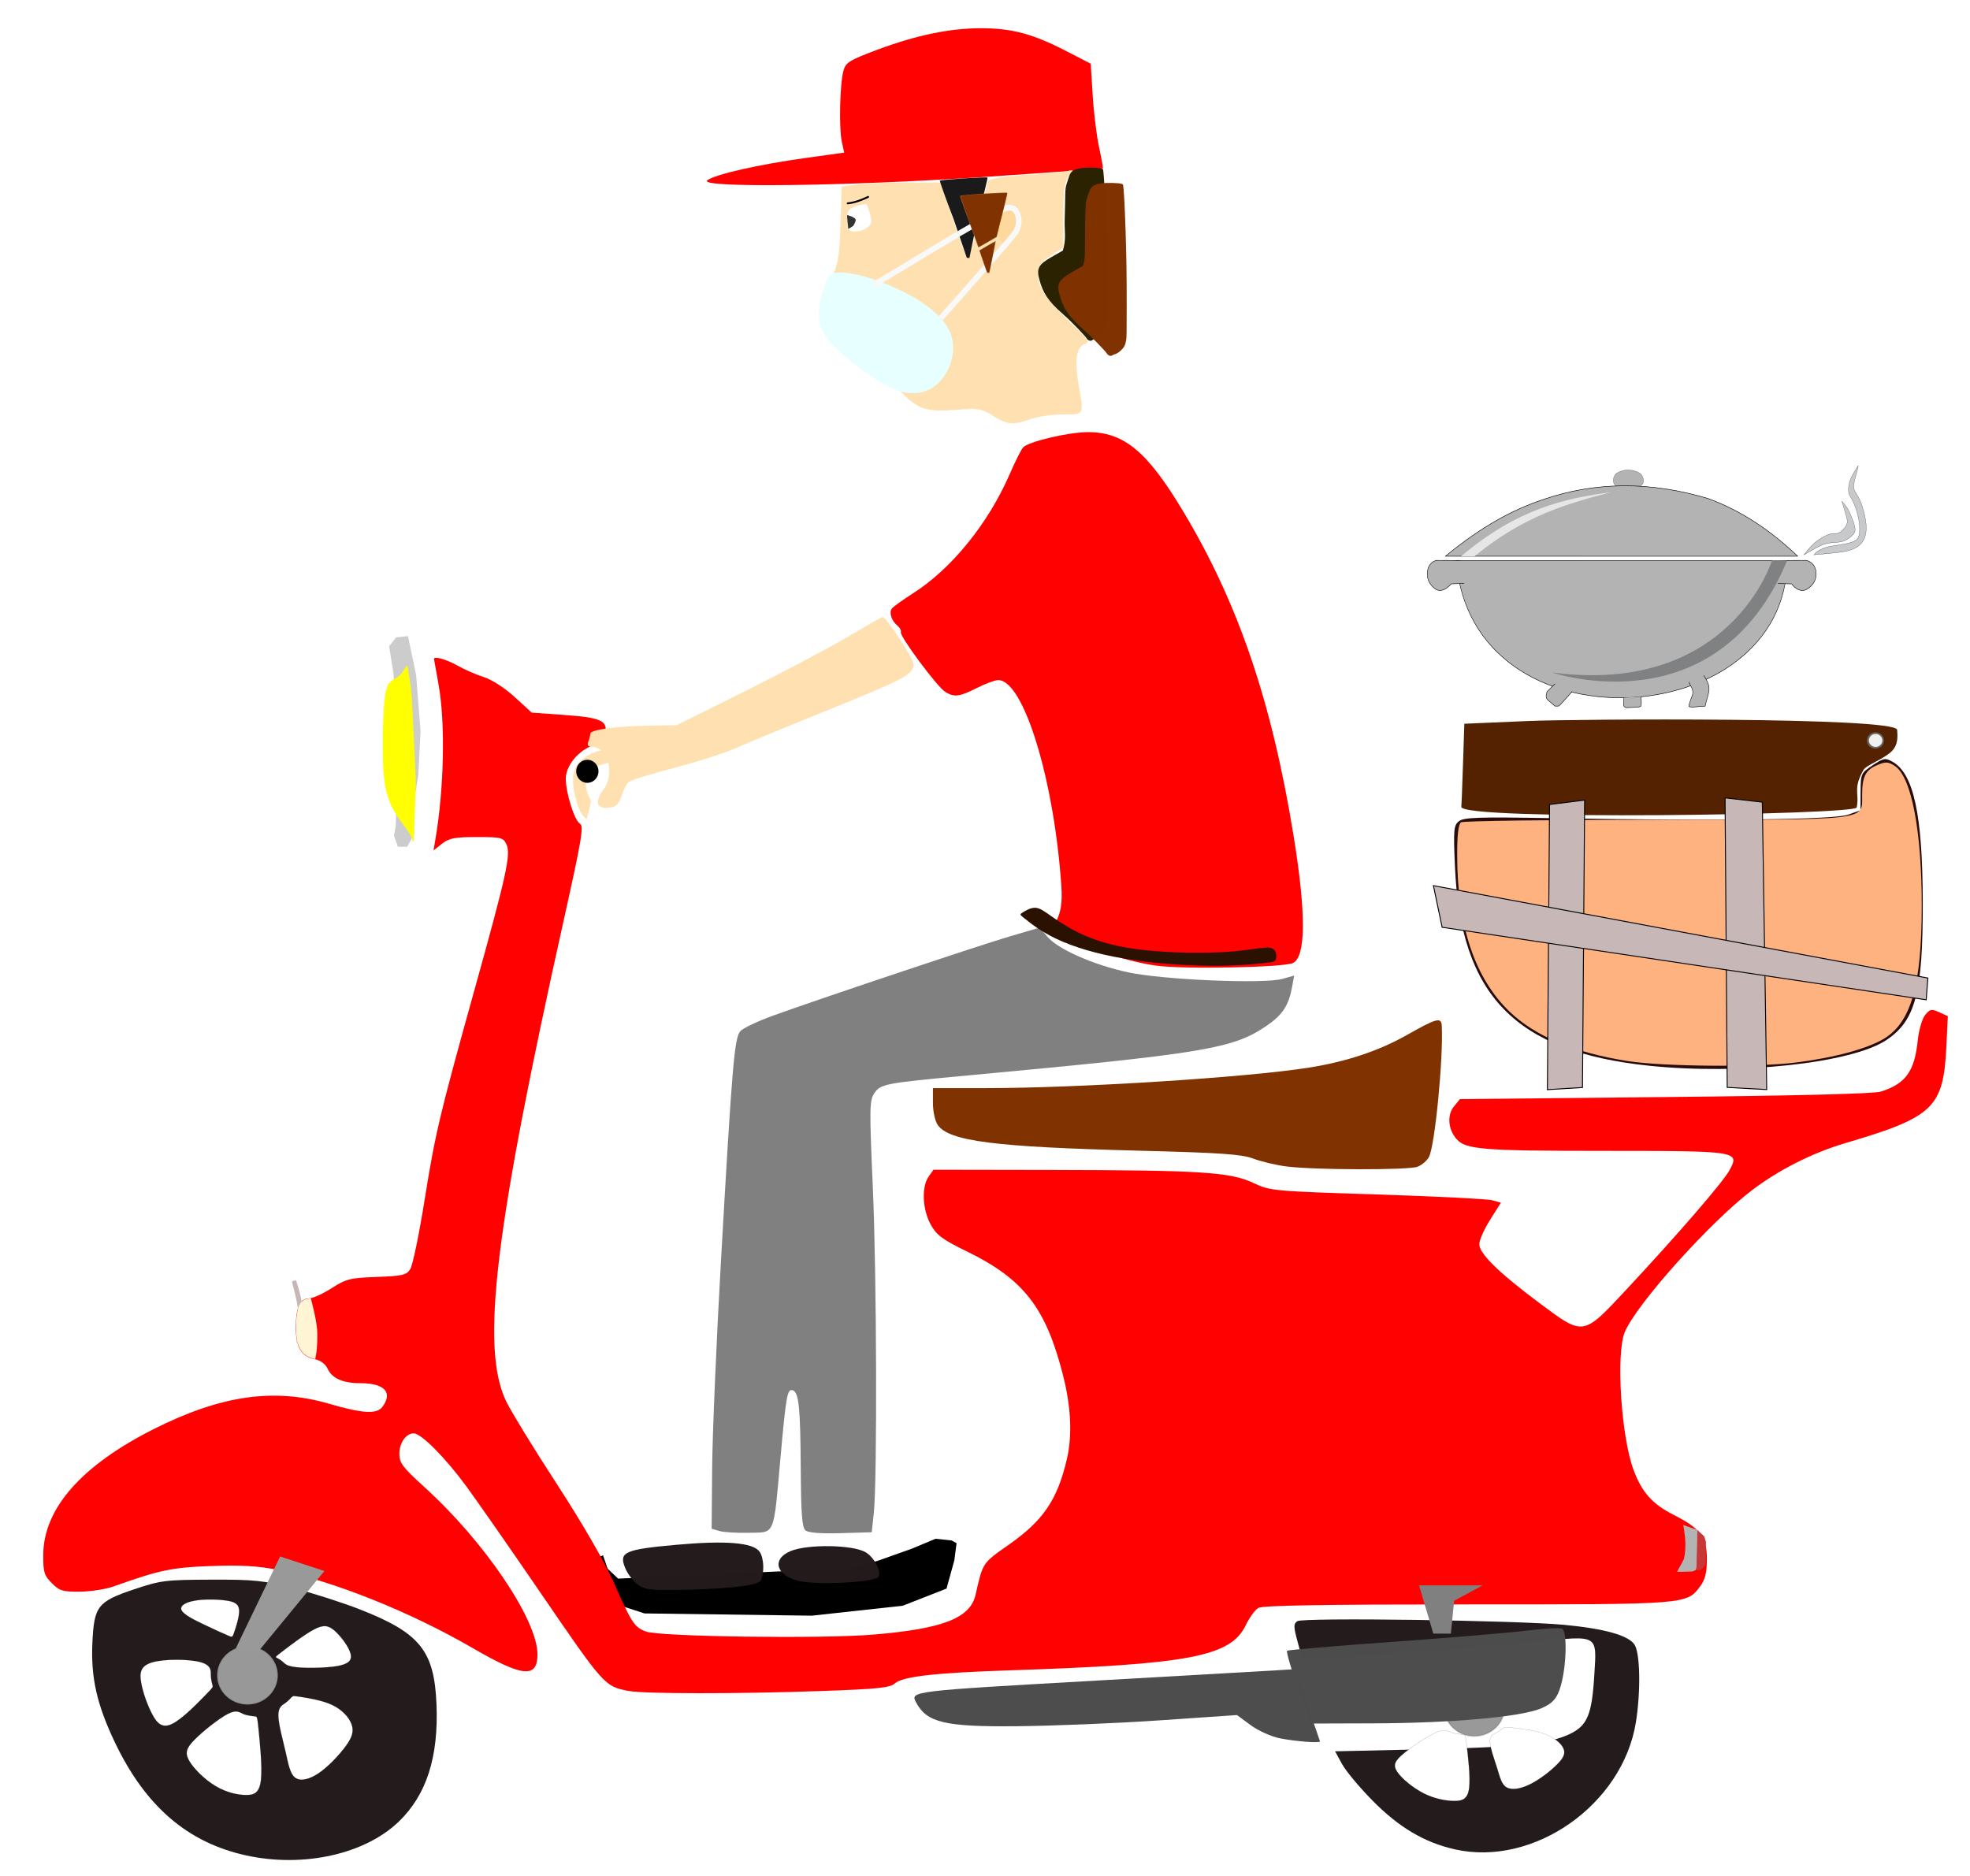 <?xml version="1.0" encoding="UTF-8" standalone="no"?>
<svg
   xmlns:dc="http://purl.org/dc/elements/1.1/"
   xmlns:cc="http://creativecommons.org/ns#"
   xmlns:rdf="http://www.w3.org/1999/02/22-rdf-syntax-ns#"
   xmlns:svg="http://www.w3.org/2000/svg"
   xmlns="http://www.w3.org/2000/svg"
   xmlns:sodipodi="http://sodipodi.sourceforge.net/DTD/sodipodi-0.dtd"
   xmlns:inkscape="http://www.inkscape.org/namespaces/inkscape"
   sodipodi:docname="biker.svg"
   inkscape:version="1.0 (4035a4f, 2020-05-01)"
   id="svg2155"
   version="1.1"
   viewBox="0 0 21 20"
   height="20mm"
   width="21mm">
  <defs
     id="defs2149">
    <inkscape:path-effect
       effect="bspline"
       id="path-effect3652"
       is_visible="true"
       lpeversion="1"
       weight="33.333"
       steps="2"
       helper_size="0"
       apply_no_weight="true"
       apply_with_weight="true"
       only_selected="false" />
    <inkscape:path-effect
       effect="bspline"
       id="path-effect3650"
       is_visible="true"
       lpeversion="1"
       weight="33.333"
       steps="2"
       helper_size="0"
       apply_no_weight="true"
       apply_with_weight="true"
       only_selected="false" />
    <inkscape:path-effect
       only_selected="false"
       apply_with_weight="true"
       apply_no_weight="true"
       helper_size="0"
       steps="2"
       weight="33.333"
       lpeversion="1"
       is_visible="true"
       id="path-effect3607"
       effect="bspline" />
    <inkscape:path-effect
       only_selected="false"
       apply_with_weight="true"
       apply_no_weight="true"
       helper_size="0"
       steps="2"
       weight="33.333"
       lpeversion="1"
       is_visible="true"
       id="path-effect3594"
       effect="bspline" />
    <inkscape:path-effect
       only_selected="false"
       apply_with_weight="true"
       apply_no_weight="true"
       helper_size="0"
       steps="2"
       weight="33.333"
       lpeversion="1"
       is_visible="true"
       id="path-effect3556"
       effect="bspline" />
    <inkscape:path-effect
       only_selected="false"
       apply_with_weight="true"
       apply_no_weight="true"
       helper_size="0"
       steps="2"
       weight="33.333"
       lpeversion="1"
       is_visible="true"
       id="path-effect3552"
       effect="bspline" />
    <inkscape:path-effect
       lpeversion="1"
       is_visible="true"
       id="path-effect3548"
       effect="spiro" />
    <inkscape:path-effect
       lpeversion="1"
       is_visible="true"
       id="path-effect3544"
       effect="spiro" />
    <inkscape:path-effect
       only_selected="false"
       apply_with_weight="true"
       apply_no_weight="true"
       helper_size="0"
       steps="2"
       weight="33.333"
       lpeversion="1"
       is_visible="true"
       id="path-effect3160"
       effect="bspline" />
    <inkscape:path-effect
       only_selected="false"
       apply_with_weight="true"
       apply_no_weight="true"
       helper_size="0"
       steps="2"
       weight="33.333"
       lpeversion="1"
       is_visible="true"
       id="path-effect3080"
       effect="bspline" />
    <inkscape:path-effect
       only_selected="false"
       apply_with_weight="true"
       apply_no_weight="true"
       helper_size="0"
       steps="2"
       weight="33.333"
       lpeversion="1"
       is_visible="true"
       id="path-effect3076"
       effect="bspline" />
    <inkscape:path-effect
       only_selected="false"
       apply_with_weight="true"
       apply_no_weight="true"
       helper_size="0"
       steps="2"
       weight="33.333"
       lpeversion="1"
       is_visible="true"
       id="path-effect3072"
       effect="bspline" />
    <inkscape:path-effect
       only_selected="false"
       apply_with_weight="true"
       apply_no_weight="true"
       helper_size="0"
       steps="2"
       weight="33.333"
       lpeversion="1"
       is_visible="true"
       id="path-effect3068"
       effect="bspline" />
    <inkscape:path-effect
       only_selected="false"
       apply_with_weight="true"
       apply_no_weight="true"
       helper_size="0"
       steps="2"
       weight="33.333"
       lpeversion="1"
       is_visible="true"
       id="path-effect3064"
       effect="bspline" />
    <inkscape:path-effect
       only_selected="false"
       apply_with_weight="true"
       apply_no_weight="true"
       helper_size="0"
       steps="2"
       weight="33.333"
       lpeversion="1"
       is_visible="true"
       id="path-effect2748"
       effect="bspline" />
    <inkscape:path-effect
       only_selected="false"
       apply_with_weight="true"
       apply_no_weight="true"
       helper_size="0"
       steps="2"
       weight="33.333"
       lpeversion="1"
       is_visible="true"
       id="path-effect2744"
       effect="bspline" />
    <inkscape:path-effect
       effect="bspline"
       id="path-effect2736"
       is_visible="true"
       lpeversion="1"
       weight="33.333"
       steps="2"
       helper_size="0"
       apply_no_weight="true"
       apply_with_weight="true"
       only_selected="false" />
    <inkscape:path-effect
       effect="bspline"
       id="path-effect2740"
       is_visible="true"
       lpeversion="1"
       weight="33.333"
       steps="2"
       helper_size="0"
       apply_no_weight="true"
       apply_with_weight="true"
       only_selected="false" />
    <inkscape:path-effect
       only_selected="false"
       apply_with_weight="true"
       apply_no_weight="true"
       helper_size="0"
       steps="2"
       weight="33.333"
       lpeversion="1"
       is_visible="true"
       id="path-effect4162"
       effect="bspline" />
    <inkscape:path-effect
       effect="bspline"
       id="path-effect2752"
       is_visible="true"
       lpeversion="1"
       weight="33.333"
       steps="2"
       helper_size="0"
       apply_no_weight="true"
       apply_with_weight="true"
       only_selected="false" />
    <inkscape:path-effect
       effect="bspline"
       id="path-effect2756"
       is_visible="true"
       lpeversion="1"
       weight="33.333"
       steps="2"
       helper_size="0"
       apply_no_weight="true"
       apply_with_weight="true"
       only_selected="false" />
    <inkscape:path-effect
       effect="bspline"
       id="path-effect2760"
       is_visible="true"
       lpeversion="1"
       weight="33.333"
       steps="2"
       helper_size="0"
       apply_no_weight="true"
       apply_with_weight="true"
       only_selected="false" />
    <inkscape:path-effect
       effect="bspline"
       id="path-effect2764"
       is_visible="true"
       lpeversion="1"
       weight="33.333"
       steps="2"
       helper_size="0"
       apply_no_weight="true"
       apply_with_weight="true"
       only_selected="false" />
    <inkscape:path-effect
       effect="bspline"
       id="path-effect2768"
       is_visible="true"
       lpeversion="1"
       weight="33.333"
       steps="2"
       helper_size="0"
       apply_no_weight="true"
       apply_with_weight="true"
       only_selected="false" />
    <inkscape:path-effect
       effect="bspline"
       id="path-effect2772"
       is_visible="true"
       lpeversion="1"
       weight="33.333"
       steps="2"
       helper_size="0"
       apply_no_weight="true"
       apply_with_weight="true"
       only_selected="false" />
    <inkscape:path-effect
       effect="bspline"
       id="path-effect2776"
       is_visible="true"
       lpeversion="1"
       weight="33.333"
       steps="2"
       helper_size="0"
       apply_no_weight="true"
       apply_with_weight="true"
       only_selected="false" />
    <inkscape:path-effect
       effect="bspline"
       id="path-effect2780"
       is_visible="true"
       lpeversion="1"
       weight="33.333"
       steps="2"
       helper_size="0"
       apply_no_weight="true"
       apply_with_weight="true"
       only_selected="false" />
    <inkscape:path-effect
       effect="bspline"
       id="path-effect2784"
       is_visible="true"
       lpeversion="1"
       weight="33.333"
       steps="2"
       helper_size="0"
       apply_no_weight="true"
       apply_with_weight="true"
       only_selected="false" />
    <inkscape:path-effect
       effect="bspline"
       id="path-effect2788"
       is_visible="true"
       lpeversion="1"
       weight="33.333"
       steps="2"
       helper_size="0"
       apply_no_weight="true"
       apply_with_weight="true"
       only_selected="false" />
    <inkscape:path-effect
       effect="bspline"
       id="path-effect2792"
       is_visible="true"
       lpeversion="1"
       weight="33.333"
       steps="2"
       helper_size="0"
       apply_no_weight="true"
       apply_with_weight="true"
       only_selected="false" />
    <inkscape:path-effect
       effect="bspline"
       id="path-effect2806"
       is_visible="true"
       lpeversion="1"
       weight="33.333"
       steps="2"
       helper_size="0"
       apply_no_weight="true"
       apply_with_weight="true"
       only_selected="false" />
    <inkscape:path-effect
       only_selected="false"
       apply_with_weight="true"
       apply_no_weight="true"
       helper_size="0"
       steps="2"
       weight="33.333"
       lpeversion="1"
       is_visible="true"
       id="path-effect2966"
       effect="bspline" />
    <inkscape:path-effect
       only_selected="false"
       apply_with_weight="true"
       apply_no_weight="true"
       helper_size="0"
       steps="2"
       weight="33.333"
       lpeversion="1"
       is_visible="true"
       id="path-effect3127"
       effect="bspline" />
    <inkscape:path-effect
       only_selected="false"
       apply_with_weight="true"
       apply_no_weight="true"
       helper_size="0"
       steps="2"
       weight="33.333"
       lpeversion="1"
       is_visible="true"
       id="path-effect3125"
       effect="bspline" />
    <inkscape:path-effect
       only_selected="false"
       apply_with_weight="true"
       apply_no_weight="true"
       helper_size="0"
       steps="2"
       weight="33.333"
       lpeversion="1"
       is_visible="true"
       id="path-effect3123"
       effect="bspline" />
    <inkscape:path-effect
       only_selected="false"
       apply_with_weight="true"
       apply_no_weight="true"
       helper_size="0"
       steps="2"
       weight="33.333"
       lpeversion="1"
       is_visible="true"
       id="path-effect3121"
       effect="bspline" />
    <inkscape:path-effect
       only_selected="false"
       apply_with_weight="true"
       apply_no_weight="true"
       helper_size="0"
       steps="2"
       weight="33.333"
       lpeversion="1"
       is_visible="true"
       id="path-effect3119"
       effect="bspline" />
    <inkscape:path-effect
       effect="bspline"
       id="path-effect3162"
       is_visible="true"
       lpeversion="1"
       weight="33.333"
       steps="2"
       helper_size="0"
       apply_no_weight="true"
       apply_with_weight="true"
       only_selected="false" />
    <inkscape:path-effect
       effect="bspline"
       id="path-effect3158"
       is_visible="true"
       lpeversion="1"
       weight="33.333"
       steps="2"
       helper_size="0"
       apply_no_weight="true"
       apply_with_weight="true"
       only_selected="false" />
    <inkscape:path-effect
       effect="bspline"
       id="path-effect3443"
       is_visible="true"
       lpeversion="1"
       weight="33.333"
       steps="2"
       helper_size="0"
       apply_no_weight="true"
       apply_with_weight="true"
       only_selected="false" />
    <inkscape:path-effect
       effect="bspline"
       id="path-effect3447"
       is_visible="true"
       lpeversion="1"
       weight="33.333"
       steps="2"
       helper_size="0"
       apply_no_weight="true"
       apply_with_weight="true"
       only_selected="false" />
    <inkscape:path-effect
       effect="bspline"
       id="path-effect3451"
       is_visible="true"
       lpeversion="1"
       weight="33.333"
       steps="2"
       helper_size="0"
       apply_no_weight="true"
       apply_with_weight="true"
       only_selected="false" />
    <inkscape:path-effect
       effect="bspline"
       id="path-effect3463"
       is_visible="true"
       lpeversion="1"
       weight="33.333"
       steps="2"
       helper_size="0"
       apply_no_weight="true"
       apply_with_weight="true"
       only_selected="false" />
    <inkscape:path-effect
       effect="bspline"
       id="path-effect3477"
       is_visible="true"
       lpeversion="1"
       weight="33.333"
       steps="2"
       helper_size="0"
       apply_no_weight="true"
       apply_with_weight="true"
       only_selected="false" />
  </defs>
  <sodipodi:namedview
     inkscape:window-maximized="0"
     inkscape:window-y="107"
     inkscape:window-x="257"
     inkscape:window-height="1174"
     inkscape:window-width="1898"
     width="53mm"
     showgrid="false"
     inkscape:document-rotation="0"
     inkscape:current-layer="layer1"
     inkscape:document-units="mm"
     inkscape:cy="64.280631"
     inkscape:cx="116.23692"
     inkscape:zoom="4"
     inkscape:pageshadow="2"
     inkscape:pageopacity="0.0"
     borderopacity="1.0"
     bordercolor="#666666"
     pagecolor="#ffffff"
     id="base" />
  <g
     id="layer1"
     inkscape:groupmode="layer"
     inkscape:label="Layer 1">
    <path
       transform="scale(0.265)"
       id="path2930"
       d=""
       style="fill:#ffe0b1;fill-opacity:0.996;stroke:#000000;stroke-width:0.024;stroke-linecap:round;stroke-linejoin:round;stroke-miterlimit:4;stroke-dasharray:none;stroke-opacity:0.129" />
    <path
       transform="scale(0.265)"
       id="path3672"
       d=""
       style="fill:#8fff9c;fill-opacity:1;stroke:none;stroke-width:0;stroke-linecap:round;stroke-linejoin:round;stroke-miterlimit:4;stroke-dasharray:none;stroke-opacity:1" />
    <path
       transform="scale(0.265)"
       id="path3674"
       d=""
       style="fill:#8fff9c;fill-opacity:1;stroke:none;stroke-width:0;stroke-linecap:round;stroke-linejoin:round;stroke-miterlimit:4;stroke-dasharray:none;stroke-opacity:1" />
    <path
       transform="scale(0.265)"
       id="path3676"
       d=""
       style="fill:#8fff9c;fill-opacity:1;stroke:none;stroke-width:0;stroke-linecap:round;stroke-linejoin:round;stroke-miterlimit:4;stroke-dasharray:none;stroke-opacity:1" />
    <path
       transform="scale(0.265)"
       id="path3678"
       d=""
       style="fill:#8fff9c;fill-opacity:1;stroke:none;stroke-width:0;stroke-linecap:round;stroke-linejoin:round;stroke-miterlimit:4;stroke-dasharray:none;stroke-opacity:1" />
    <path
       transform="scale(0.265)"
       id="path3682"
       d=""
       style="fill:#8fff9c;fill-opacity:1;stroke:none;stroke-linecap:round;stroke-linejoin:round;stroke-miterlimit:4;stroke-dasharray:none;stroke-opacity:1" />
    <path
       transform="scale(0.265)"
       id="path3684"
       d=""
       style="fill:#8fff9c;fill-opacity:1;stroke:none;stroke-width:0;stroke-linecap:round;stroke-linejoin:round;stroke-miterlimit:4;stroke-dasharray:none;stroke-opacity:1" />
    <path
       transform="scale(0.265)"
       id="path3686"
       d=""
       style="fill:#8fff9c;fill-opacity:1;stroke:none;stroke-width:0;stroke-linecap:round;stroke-linejoin:round;stroke-miterlimit:4;stroke-dasharray:none;stroke-opacity:1" />
    <path
       transform="scale(0.265)"
       id="path3688"
       d=""
       style="fill:#008000;fill-opacity:1;stroke:none;stroke-width:0;stroke-linecap:round;stroke-linejoin:round;stroke-miterlimit:4;stroke-dasharray:none;stroke-opacity:1" />
    <g
       transform="translate(-125.108,-100.426)"
       id="g3822">
      <path
         style="fill:none;stroke:#000000;stroke-width:0;stroke-linecap:butt;stroke-linejoin:miter;stroke-miterlimit:4;stroke-dasharray:none;stroke-opacity:1"
         d="m 132.566,102.355 c -0.172,-0.203 0.66,-0.318 1.487,-0.434 -0.08,-0.303 -0.034,-0.627 0.017,-0.952 0.484,-0.198 0.963,-0.403 1.62,-0.384 0.644,0.059 0.739,0.263 1.086,0.401 0.005,0.436 0.051,0.839 0.167,1.186 l -1.787,0.15 z"
         id="path2732"
         sodipodi:nodetypes="cccccccc" />
      <path
         style="fill:none;stroke:#000000;stroke-width:0;stroke-linecap:butt;stroke-linejoin:miter;stroke-miterlimit:4;stroke-dasharray:none;stroke-opacity:1"
         d="m 134.028,102.447 c 0.005,0.157 0.015,0.472 -0.031,0.682 -0.045,0.21 -0.145,0.316 -0.184,0.411 -0.039,0.095 -0.017,0.178 -0.006,0.22 0.011,0.042 0.195,0.225 0.248,0.223 0.053,-0.003 0.159,-0.008 0.214,-0.044 0.056,-0.036 0.061,-0.103 0.078,-0.1 0.017,0.003 0.045,0.075 0.064,0.134 0.019,0.059 0.031,0.103 0.075,0.114 0.045,0.011 0.123,-0.011 0.187,-0.042 0.064,-0.031 0.114,-0.07 0.153,-0.128 0.039,-0.058 0.067,-0.136 0.092,-0.184 0.025,-0.047 0.047,-0.064 0.075,-0.033 0.028,0.031 0.061,0.109 0.072,0.178 0.011,0.07 -9e-5,0.131 -0.039,0.186 -0.039,0.056 -0.106,0.106 -0.17,0.139 -0.064,0.033 -0.125,0.05 -0.173,0.061 -0.047,0.011 -0.081,0.017 -0.095,0.05 -0.014,0.034 -0.008,0.106 0.022,0.167 0.031,0.061 0.086,0.117 0.151,0.167 0.064,0.05 0.136,0.095 0.217,0.117 0.081,0.022 0.17,0.022 0.273,0.008 0.103,-0.014 0.22,-0.042 0.317,-0.008 0.098,0.034 0.175,0.128 0.265,0.151 0.089,0.022 0.19,-0.028 0.291,-0.063 0.1,-0.035 0.2,-0.057 0.309,-0.053 0.109,0.004 0.228,0.034 0.259,-0.031 0.03,-0.065 -0.027,-0.224 -0.056,-0.362 -0.029,-0.138 -0.029,-0.255 0.013,-0.316 0.042,-0.061 0.125,-0.067 0.189,-0.084 0.064,-0.017 0.108,-0.044 0.133,-0.139 0.025,-0.095 0.031,-0.256 0.022,-0.562 -0.008,-0.306 -0.031,-0.757 -0.042,-0.983 -0.011,-0.226 -0.011,-0.226 -0.498,-0.194 -0.486,0.032 -1.46,0.096 -2.433,0.16 0,0 0,0 0,0 0,0 -1e-5,-6e-5 0.005,0.157 z"
         id="path2734"
         inkscape:path-effect="#path-effect2736"
         inkscape:original-d="m 134.02307,102.28912 c 0.01,0.31484 0.0198,0.62942 0.0293,0.94373 -0.1,0.10606 -0.20019,0.21186 -0.30068,0.31739 0.0225,0.0838 0.0448,0.1673 0.0668,0.25056 l 0.18375,0.18375 c 0.10606,-0.005 0.21185,-0.0109 0.31738,-0.0167 0.006,-0.0666 0.0114,-0.13338 0.0167,-0.20046 0.0281,0.0727 0.0559,0.14504 0.0835,0.21716 0.0114,0.0448 0.0225,0.0893 0.0334,0.13363 0.0782,-0.022 0.15617,-0.0443 0.23386,-0.0668 0.0504,-0.0387 0.10049,-0.0777 0.15034,-0.11693 0.0281,-0.0777 0.0559,-0.15564 0.0835,-0.23386 0.0225,-0.0164 0.0448,-0.0332 0.0668,-0.0501 0.0337,0.0782 0.0671,0.15617 0.10022,0.23386 -0.0109,0.0615 -0.022,0.12277 -0.0334,0.18375 -0.0666,0.0504 -0.13337,0.10049 -0.20045,0.15034 -0.061,0.017 -0.12223,0.0337 -0.18375,0.0501 -0.0331,0.006 -0.0666,0.0114 -0.10022,0.0167 0.006,0.0615 0.0114,0.1339 0.0167,0.20045 0.0559,0.0559 0.11163,0.11163 0.16705,0.16704 0.0727,0.0448 0.14503,0.0894 0.21716,0.13364 0.0893,2.6e-4 0.17844,2.6e-4 0.26726,0 0.1172,-0.0276 0.23413,-0.0554 0.35079,-0.0835 0.0782,0.0949 0.15618,0.18958 0.23387,0.28397 0.10112,-0.0495 0.20206,-0.0992 0.30271,-0.14924 0.0998,-0.021 0.19936,-0.0423 0.29864,-0.0638 0.11919,0.0298 0.23812,0.0593 0.35679,0.0886 -0.0574,-0.15869 -0.1151,-0.31764 -0.17304,-0.47685 2.6e-4,-0.11667 2.6e-4,-0.23359 0,-0.35079 0.0838,-0.005 0.16731,-0.0109 0.25057,-0.0167 0.0448,-0.0276 0.0893,-0.0554 0.13363,-0.0835 0.006,-0.16122 0.0114,-0.32269 0.0167,-0.48443 -0.022,-0.45075 -0.0443,-0.90176 -0.0668,-1.35305 2.6e-4,2.6e-4 2.6e-4,2.6e-4 0,0 -0.97279,0.0643 -2.91907,0.1921 -2.91907,0.1921 0,0 2.6e-4,2.7e-4 0,0 z"
         sodipodi:nodetypes="ccccccccccccccccccccccccccccccccccccc" />
      <path
         style="fill:none;stroke:#000000;stroke-width:0;stroke-linecap:butt;stroke-linejoin:miter;stroke-miterlimit:4;stroke-dasharray:none;stroke-opacity:1"
         d="m 135.712,105.079 c -0.045,0.109 -0.134,0.326 -0.245,0.526 -0.111,0.2 -0.245,0.384 -0.387,0.54 -0.142,0.156 -0.292,0.284 -0.423,0.37 -0.131,0.086 -0.242,0.131 -0.287,0.198 -0.045,0.067 -0.022,0.167 0.045,0.284 0.067,0.117 0.178,0.256 0.273,0.381 0.095,0.125 0.173,0.237 0.259,0.295 0.086,0.058 0.181,0.064 0.289,0.011 0.108,-0.053 0.231,-0.164 0.337,-0.125 0.106,0.039 0.195,0.228 0.273,0.448 0.078,0.22 0.145,0.47 0.203,0.771 0.058,0.301 0.109,0.663 0.123,0.91 0.014,0.248 -0.008,0.387 0.067,0.504 0.075,0.117 0.248,0.212 0.471,0.284 0.223,0.072 0.496,0.122 0.83,0.139 0.334,0.017 0.729,-3e-5 0.955,-0.019 0.225,-0.019 0.281,-0.042 0.309,-0.198 0.028,-0.156 0.028,-0.445 -0.028,-0.888 -0.056,-0.443 -0.167,-1.038 -0.292,-1.545 -0.125,-0.507 -0.264,-0.924 -0.459,-1.361 -0.195,-0.437 -0.445,-0.894 -0.667,-1.215 -0.221,-0.322 -0.419,-0.514 -0.681,-0.561 -0.262,-0.048 -0.59,0.047 -0.755,0.095 -0.164,0.047 -0.164,0.047 -0.209,0.156 z"
         id="path2738"
         inkscape:path-effect="#path-effect2740"
         inkscape:original-d="m 135.75621,104.97011 c -0.0888,0.21742 -0.17791,0.43457 -0.26726,0.65147 -0.13338,0.18401 -0.26701,0.36776 -0.40091,0.55124 -0.15008,0.12833 -0.30041,0.2564 -0.45102,0.3842 -0.1111,0.0448 -0.22246,0.0894 -0.33408,0.13363 0.0225,0.0894 0.0448,0.18958 0.0668,0.28398 0.11163,0.13947 0.22299,0.27867 0.33409,0.41761 0.0782,0.11163 0.15617,0.22298 0.23386,0.33408 0.0949,0.006 0.18958,0.0114 0.28397,0.0167 0.12277,-0.1111 0.24527,-0.22246 0.3675,-0.33409 0.0894,0.18958 0.17845,0.37889 0.26727,0.56795 0.0671,0.25083 0.1339,0.50139 0.20045,0.75169 0.0504,0.35106 0.10049,0.71299 0.15034,1.06908 -0.022,0.13947 -0.0443,0.27867 -0.0668,0.41761 0.17288,0.0949 0.34549,0.18958 0.51784,0.28397 0.27311,0.0504 0.54594,0.10049 0.81851,0.15034 0.39561,-0.0164 0.79094,-0.0331 1.18601,-0.0501 0.0559,-0.022 0.11163,-0.0443 0.16704,-0.0668 2.7e-4,-0.28928 2.7e-4,-0.57882 0,-0.86862 -0.1111,-0.59554 -0.22246,-1.19132 -0.33408,-1.78737 -0.13894,-0.41735 -0.27814,-0.83495 -0.41761,-1.25283 -0.25031,-0.45632 -0.50087,-0.9129 -0.7517,-1.36975 -0.18905,-0.18906 -0.3895,-0.37837 -0.58465,-0.56795 -0.32826,0.0949 -0.65677,0.18958 -0.98556,0.28397 z" />
      <path
         style="fill:none;stroke:#000000;stroke-width:0;stroke-linecap:butt;stroke-linejoin:miter;stroke-miterlimit:4;stroke-dasharray:none;stroke-opacity:1"
         d="m 131.396,108.077 c 0.011,-0.067 0.022,-0.133 -0.047,-0.175 -0.069,-0.042 -0.22,-0.059 -0.37,-0.061 -0.15,-0.003 -0.301,0.008 -0.409,-0.05 -0.109,-0.058 -0.175,-0.186 -0.292,-0.267 -0.117,-0.081 -0.284,-0.114 -0.37,-0.145 -0.086,-0.031 -0.092,-0.069 -0.184,-0.108 -0.092,-0.039 -0.27,-0.084 -0.376,-0.05 -0.106,0.034 -0.139,0.145 -0.187,0.2 -0.047,0.056 -0.108,0.056 -0.145,0.123 -0.036,0.067 -0.048,0.201 -0.056,0.429 -0.008,0.228 -0.014,0.551 0.045,0.766 0.059,0.214 0.181,0.32 0.237,0.409 0.056,0.089 0.044,0.161 0.061,0.217 0.017,0.056 0.061,0.095 0.117,0.092 0.056,-0.003 0.122,-0.048 0.156,-0.095 0.033,-0.047 0.033,-0.097 0.142,-0.125 0.109,-0.028 0.326,-0.034 0.451,-0.019 0.125,0.014 0.159,0.048 0.033,0.546 -0.125,0.498 -0.409,1.462 -0.563,2.032 -0.153,0.571 -0.175,0.749 -0.214,1.005 -0.039,0.256 -0.095,0.59 -0.131,0.782 -0.036,0.192 -0.053,0.242 -0.17,0.248 -0.117,0.006 -0.334,-0.034 -0.49,-7e-5 -0.156,0.033 -0.251,0.139 -0.334,0.187 -0.083,0.047 -0.156,0.036 -0.2,0.053 -0.045,0.017 -0.061,0.061 -0.072,0.167 -0.011,0.106 -0.017,0.273 0.006,0.373 0.022,0.1 0.072,0.134 0.125,0.147 0.053,0.014 0.109,0.008 0.145,0.033 0.036,0.025 0.053,0.081 0.084,0.125 0.031,0.044 0.075,0.078 0.15,0.097 0.075,0.019 0.181,0.025 0.267,0.028 0.086,0.003 0.153,0.003 0.172,0.059 0.019,0.056 -0.008,0.167 -0.139,0.17 -0.131,0.003 -0.365,-0.103 -0.607,-0.156 -0.242,-0.053 -0.493,-0.053 -0.752,-0.008 -0.259,0.044 -0.526,0.134 -0.766,0.239 -0.239,0.106 -0.451,0.228 -0.64,0.359 -0.189,0.131 -0.356,0.27 -0.482,0.418 -0.125,0.148 -0.209,0.304 -0.251,0.485 -0.042,0.181 -0.042,0.387 0.036,0.507 0.078,0.12 0.234,0.153 0.409,0.147 0.175,-0.006 0.37,-0.05 0.532,-0.106 0.161,-0.056 0.289,-0.122 0.473,-0.159 0.184,-0.036 0.423,-0.042 0.638,-0.031 0.214,0.011 0.404,0.039 0.654,0.106 0.251,0.067 0.562,0.173 0.871,0.301 0.309,0.128 0.615,0.278 0.838,0.404 0.223,0.125 0.362,0.226 0.493,0.284 0.131,0.058 0.253,0.075 0.323,0.022 0.069,-0.053 0.086,-0.175 0.056,-0.323 -0.03,-0.148 -0.108,-0.32 -0.184,-0.459 -0.075,-0.139 -0.148,-0.245 -0.267,-0.401 -0.12,-0.156 -0.287,-0.362 -0.443,-0.529 -0.156,-0.167 -0.301,-0.295 -0.401,-0.381 -0.1,-0.086 -0.156,-0.131 -0.17,-0.203 -0.014,-0.072 0.014,-0.173 0.075,-0.204 0.062,-0.032 0.167,0.009 0.506,0.46 0.34,0.451 0.919,1.314 1.227,1.769 0.308,0.455 0.349,0.508 0.85,0.522 0.501,0.014 1.464,-0.008 1.977,-0.025 0.513,-0.017 0.573,-0.028 0.604,-0.064 0.03,-0.036 0.03,-0.097 0.638,-0.131 0.607,-0.034 1.821,-0.039 2.45,-0.142 0.629,-0.103 0.674,-0.303 0.707,-0.426 0.033,-0.123 0.056,-0.167 0.796,-0.17 0.741,-0.003 2.2,0.036 2.993,0.025 0.793,-0.011 0.921,-0.072 1.008,-0.192 0.086,-0.12 0.131,-0.298 0.106,-0.44 -0.025,-0.142 -0.12,-0.248 -0.214,-0.315 -0.095,-0.067 -0.189,-0.095 -0.276,-0.142 -0.086,-0.047 -0.164,-0.114 -0.237,-0.245 -0.072,-0.131 -0.139,-0.326 -0.173,-0.535 -0.034,-0.209 -0.034,-0.432 -0.034,-0.587 0,-0.156 0,-0.245 0,-0.329 0,-0.084 0,-0.161 0.287,-0.526 0.287,-0.365 0.86,-1.016 1.437,-1.348 0.576,-0.331 1.156,-0.342 1.448,-0.559 0.292,-0.217 0.298,-0.64 0.298,-0.866 4e-5,-0.225 -0.006,-0.253 -0.039,-0.278 -0.033,-0.025 -0.095,-0.047 -0.156,-0.07"
         id="path2746"
         inkscape:path-effect="#path-effect4162"
         inkscape:original-d="m 131.39638,108.07712 c 0.0114,-0.0666 0.0225,-0.13338 0.0334,-0.20046 -0.15008,-0.0164 -0.30042,-0.0331 -0.45102,-0.0501 -0.15008,0.0114 -0.30041,0.0225 -0.45102,0.0334 -0.0666,-0.12781 -0.13337,-0.25587 -0.20045,-0.3842 -0.16678,-0.0331 -0.33382,-0.0665 -0.50113,-0.10023 -0.005,-0.0276 -0.0109,-0.0665 -0.0167,-0.10022 -0.17792,-0.0443 -0.3561,-0.0888 -0.53454,-0.13364 -0.0331,0.11163 -0.0666,0.22299 -0.10023,0.33409 -0.061,2.6e-4 -0.12223,2.6e-4 -0.18375,0 -0.0109,0.1339 -0.022,0.26753 -0.0334,0.4009 -0.005,0.32322 -0.0109,0.64617 -0.0167,0.96885 0.12276,0.10607 0.24526,0.21186 0.36749,0.31739 -0.0109,0.0727 -0.022,0.14503 -0.0334,0.21715 0.0448,0.0393 0.0894,0.0782 0.13364,0.11693 0.0671,-0.0443 0.1339,-0.0888 0.20045,-0.13363 2.7e-4,-0.0498 2.7e-4,-0.1 0,-0.15034 0.21743,-0.005 0.43458,-0.0109 0.65147,-0.0167 0.0337,0.0337 0.0671,0.0671 0.10023,0.10023 -0.28372,0.96357 -0.56769,1.92683 -0.85193,2.88985 -0.022,0.17845 -0.0443,0.35662 -0.0668,0.53454 -0.0554,0.33436 -0.1111,0.66844 -0.16705,1.00226 -0.0164,0.0504 -0.0331,0.10049 -0.0501,0.15034 -0.2169,-0.0387 -0.43405,-0.0777 -0.65147,-0.11693 -0.0944,0.10606 -0.18905,0.21185 -0.28397,0.31738 -0.0721,-0.0109 -0.14451,-0.022 -0.21716,-0.0334 -0.0164,0.0448 -0.0331,0.0894 -0.0501,0.13364 -0.005,0.16731 -0.0109,0.33435 -0.0167,0.50113 0.0504,0.0337 0.10049,0.0671 0.15034,0.10022 0.056,-0.005 0.11163,-0.0109 0.16704,-0.0167 0.017,0.0559 0.0337,0.11163 0.0501,0.16704 0.0448,0.0337 0.0893,0.0671 0.13363,0.10023 0.10606,0.006 0.21186,0.0114 0.31739,0.0167 0.0671,2.7e-4 0.13389,2.7e-4 0.20045,0 -0.0276,0.11163 -0.0554,0.22299 -0.0835,0.33409 -0.23361,-0.10553 -0.46746,-0.21133 -0.70159,-0.31738 -0.2503,2.6e-4 -0.50086,2.6e-4 -0.75169,0 -0.26701,0.0893 -0.53428,0.17844 -0.80181,0.26726 -0.21133,0.12277 -0.42291,0.24527 -0.63477,0.3675 -0.16678,0.13947 -0.33382,0.27867 -0.50113,0.41761 -0.0833,0.15617 -0.16678,0.31208 -0.25056,0.46772 2.6e-4,0.20629 2.6e-4,0.41231 0,0.61806 0.15617,0.0337 0.31208,0.0671 0.46772,0.10023 0.19515,-0.0443 0.39003,-0.0888 0.58465,-0.13364 0.12834,-0.0666 0.2564,-0.13337 0.3842,-0.20045 0.2397,-0.005 0.47912,-0.0109 0.71829,-0.0167 0.18958,0.0281 0.3789,0.0559 0.56795,0.0835 0.31208,0.10606 0.62389,0.21185 0.93544,0.31738 0.30652,0.15061 0.61276,0.30094 0.91874,0.45102 0.13947,0.10049 0.27867,0.20072 0.41761,0.30068 0.12276,0.017 0.24526,0.0337 0.36749,0.0501 0.017,-0.12224 0.0337,-0.24473 0.0501,-0.3675 -0.0777,-0.17235 -0.15565,-0.34495 -0.23386,-0.51783 -0.0721,-0.10553 -0.14451,-0.21132 -0.21716,-0.31738 -0.16678,-0.20576 -0.33382,-0.41178 -0.50113,-0.61806 -0.14451,-0.12781 -0.28928,-0.25587 -0.43432,-0.3842 -0.0554,-0.0443 -0.11109,-0.0888 -0.16704,-0.13364 0.0281,-0.1 0.0559,-0.20019 0.0835,-0.30068 0.0949,0.0392 0.20072,0.0782 0.30068,0.11694 0.57936,0.86333 1.15843,1.72637 1.73725,2.58917 0.0337,0.0504 0.0782,0.10049 0.11693,0.15034 0.96357,-0.022 1.92684,-0.0443 2.88986,-0.0668 0.0615,-0.0164 0.12276,-0.022 0.18374,-0.0334 2.7e-4,-0.061 2.7e-4,-0.12223 0,-0.18375 1.21414,-0.005 2.42797,-0.0109 3.64155,-0.0167 0.0448,-0.20019 0.0894,-0.40064 0.13364,-0.60136 0.0225,-0.0443 0.0448,-0.0888 0.0668,-0.13363 1.45914,0.0392 2.91796,0.0782 4.37654,0.11693 0.12833,-0.061 0.2564,-0.12224 0.3842,-0.18375 0.0448,-0.17792 0.0893,-0.3561 0.13364,-0.53454 -0.0944,-0.10553 -0.18905,-0.21133 -0.28398,-0.31738 -0.0944,-0.0276 -0.18905,-0.0554 -0.28397,-0.0835 -0.0777,-0.0666 -0.15564,-0.13338 -0.23386,-0.20046 -0.0666,-0.19462 -0.13337,-0.3895 -0.20045,-0.58465 2.6e-4,-0.22246 2.6e-4,-0.44518 0,-0.66817 2.6e-4,-0.0888 2.6e-4,-0.17792 0,-0.26727 2.6e-4,-0.0777 2.6e-4,-0.15565 0,-0.23386 0.57379,-0.65122 1.14729,-1.30268 1.72054,-1.95441 0.57936,-0.0109 1.15843,-0.022 1.73726,-0.0334 0.006,-0.42292 0.0114,-0.84609 0.0167,-1.26953 -0.005,-0.0276 -0.0109,-0.0554 -0.0167,-0.0835 -0.061,-0.022 -0.12224,-0.0443 -0.18375,-0.0668" />
      <path
         style="fill:none;stroke:#000000;stroke-width:0;stroke-linecap:butt;stroke-linejoin:miter;stroke-miterlimit:4;stroke-dasharray:none;stroke-opacity:1"
         d="m 145.478,110.967 c -0.066,0.029 -0.133,0.058 -0.164,0.148 -0.031,0.09 -0.027,0.242 -0.056,0.379 -0.029,0.137 -0.09,0.259 -0.249,0.324 -0.159,0.065 -0.417,0.073 -1.163,0.079 -0.746,0.006 -1.98,0.01 -2.645,0.016 -0.664,0.006 -0.759,0.014 -0.821,0.057 -0.062,0.043 -0.092,0.122 -0.089,0.22 0.003,0.098 0.038,0.214 0.128,0.282 0.09,0.069 0.233,0.09 0.729,0.095 0.496,0.005 1.345,-0.007 1.787,-0.008 0.442,-9.4e-4 0.477,0.009 0.225,0.312 -0.252,0.303 -0.792,0.9 -1.075,1.211 -0.283,0.311 -0.311,0.337 -0.51,0.207 -0.199,-0.13 -0.569,-0.415 -0.745,-0.584 -0.176,-0.168 -0.159,-0.22 -0.107,-0.302 0.051,-0.083 0.136,-0.197 0.178,-0.271 0.042,-0.074 0.042,-0.111 -0.106,-0.135 -0.148,-0.024 -0.446,-0.036 -0.829,-0.049 -0.383,-0.014 -0.851,-0.03 -1.13,-0.035 -0.279,-0.006 -0.367,-0.002 -0.448,-0.028 -0.081,-0.026 -0.154,-0.084 -0.235,-0.121 -0.082,-0.037 -0.172,-0.055 -0.702,-0.069 -0.53,-0.014 -1.498,-0.024 -2.01,-0.027 -0.512,-0.003 -0.567,9.7e-4 -0.616,0.03 -0.049,0.029 -0.093,0.085 -0.116,0.152 -0.024,0.067 -0.028,0.146 -0.018,0.229 0.01,0.083 0.034,0.169 0.079,0.252 0.045,0.083 0.112,0.161 0.219,0.218 0.106,0.057 0.252,0.092 0.417,0.187 0.165,0.095 0.35,0.248 0.484,0.447 0.134,0.199 0.216,0.443 0.281,0.687 0.065,0.244 0.113,0.496 0.081,0.77 -0.032,0.274 -0.142,0.573 -0.317,0.775 -0.175,0.203 -0.415,0.309 -0.531,0.412 -0.116,0.103 -0.108,0.201 -0.124,0.301 -0.016,0.1 -0.055,0.203 -0.128,0.273 -0.073,0.071 -0.179,0.11 -0.356,0.15 -0.177,0.039 -0.425,0.079 -0.935,0.099 -0.51,0.02 -1.282,0.02 -1.689,-0.006 -0.407,-0.025 -0.451,-0.077 -0.484,-0.128 -0.034,-0.051 -0.057,-0.102 -0.097,-0.183 -0.039,-0.081 -0.095,-0.191 -0.132,-0.287 -0.037,-0.097 -0.057,-0.179 -0.242,-0.478 -0.185,-0.299 -0.535,-0.815 -0.728,-1.122 -0.193,-0.307 -0.228,-0.406 -0.25,-0.563 -0.022,-0.158 -0.03,-0.374 -0.016,-0.711 0.014,-0.337 0.049,-0.793 0.205,-1.663 0.156,-0.869 0.433,-2.151 0.71,-3.433"
         id="path2750"
         inkscape:path-effect="#path-effect2752"
         inkscape:original-d="m 145.47814,110.96705 c -0.0662,0.0293 -0.1327,0.0583 -0.19945,0.0871 0.004,0.15185 0.008,0.30343 0.0118,0.45475 -0.0608,0.12232 -0.12179,0.24437 -0.18308,0.36616 -0.25763,0.008 -0.51552,0.016 -0.77367,0.0236 -1.23409,0.004 -2.46839,0.008 -3.70299,0.0118 -0.0942,0.008 -0.18872,0.016 -0.28348,0.0236 -0.0293,0.079 -0.0588,0.15775 -0.0886,0.23623 0.0357,0.11642 0.0711,0.23257 0.10631,0.34845 0.14397,0.0219 0.28768,0.0436 0.43113,0.065 0.84876,-0.0115 1.69722,-0.0234 2.54543,-0.0354 0.0357,0.0101 0.0711,0.0199 0.10631,0.0295 -0.53915,0.59677 -1.07855,1.19325 -1.61821,1.78948 -0.0273,0.0258 -0.0549,0.0514 -0.0827,0.0768 -0.36984,-0.2852 -0.73994,-0.57064 -1.1103,-0.85635 0.018,-0.0509 0.0357,-0.10211 0.0531,-0.15356 0.0849,-0.11392 0.16957,-0.2281 0.25395,-0.34254 2.7e-4,-0.0332 2.7e-4,-0.0706 0,-0.10631 -0.297,-0.0115 -0.59426,-0.0234 -0.89178,-0.0354 -0.46828,-0.0155 -0.93681,-0.0312 -1.4056,-0.0473 -0.0883,0.004 -0.17691,0.008 -0.26577,0.0118 -0.0726,-0.0568 -0.14541,-0.11391 -0.21852,-0.17127 -0.0903,-0.0175 -0.18084,-0.0352 -0.27166,-0.0532 -0.96832,-0.01 -1.93687,-0.0194 -2.9057,-0.0295 -0.0549,0.004 -0.10997,0.008 -0.16536,0.0118 -0.043,0.0554 -0.0864,0.1105 -0.12993,0.16536 -0.004,0.079 -0.008,0.15775 -0.0118,0.23624 0.0239,0.0869 0.0475,0.1735 0.0709,0.25986 0.0672,0.079 0.13413,0.15775 0.2008,0.23623 0.14594,0.0357 0.29162,0.0711 0.43703,0.10631 0.18532,0.15382 0.37037,0.30737 0.55515,0.46065 0.083,0.24438 0.16563,0.48849 0.24805,0.73233 0.0475,0.24438 0.0948,0.49636 0.14174,0.74414 -0.10998,0.2995 -0.22022,0.59873 -0.33073,0.8977 -0.23991,0.10657 -0.48008,0.21287 -0.72051,0.31891 0.008,0.0987 0.016,0.19713 0.0236,0.2953 -0.0391,0.10263 -0.0785,0.205 -0.11811,0.3071 -0.10605,0.0396 -0.21235,0.079 -0.31892,0.11812 -0.24779,0.0396 -0.49583,0.079 -0.74414,0.11812 -0.77145,2.6e-4 -1.54314,2.6e-4 -2.31511,0 -0.043,-0.0509 -0.0863,-0.1021 -0.12993,-0.15355 -0.0234,-0.0509 -0.047,-0.10211 -0.0709,-0.15356 -0.0549,-0.10998 -0.10997,-0.22022 -0.16536,-0.33073 -0.0194,-0.0824 -0.0391,-0.1651 -0.0591,-0.24804 -0.35016,-0.51553 -0.70057,-1.0313 -1.05125,-1.54734 -0.0352,-0.0982 -0.0706,-0.1966 -0.1063,-0.2953 -0.008,-0.21628 -0.0155,-0.43283 -0.0236,-0.64964 0.0357,-0.45647 0.0711,-0.91318 0.1063,-1.37017 0.27703,-1.28148 0.55379,-2.56315 0.83028,-3.84513"
         sodipodi:nodetypes="ccccccccccccccccccccccccccccccccccccccccccccccccc" />
      <path
         style="fill:none;stroke:#000000;stroke-width:0;stroke-linecap:butt;stroke-linejoin:miter;stroke-miterlimit:4;stroke-dasharray:none;stroke-opacity:1"
         d="m 134.792,111.881 c -0.004,0.059 -0.012,0.177 0.02,0.295 0.032,0.118 0.102,0.236 0.603,0.301 0.5,0.065 1.429,0.077 1.955,0.085 0.526,0.008 0.648,0.012 0.75,0.043 0.102,0.032 0.185,0.091 0.518,0.128 0.333,0.037 0.915,0.053 1.218,0.027 0.302,-0.026 0.327,-0.1 0.365,-0.391 0.037,-0.291 0.089,-0.803 0.093,-1.061 0.004,-0.258 -0.039,-0.262 -0.116,-0.234 -0.077,0.028 -0.187,0.087 -0.341,0.175 -0.154,0.089 -0.35,0.207 -0.742,0.293 -0.392,0.086 -0.986,0.142 -1.596,0.183 -0.61,0.041 -1.24,0.069 -1.697,0.083 -0.457,0.014 -0.74,0.014 -0.882,0.014 -0.142,0 -0.142,-4e-5 -0.146,0.059 z"
         id="path2754"
         inkscape:path-effect="#path-effect2756"
         inkscape:original-d="m 134.79576,111.82189 c -0.008,0.11839 -0.0155,0.2365 -0.0236,0.35436 0.0711,0.11838 0.14201,0.23649 0.21261,0.35435 0.92948,0.0121 1.85865,0.0239 2.78758,0.0354 0.12232,0.004 0.24437,0.008 0.36616,0.0118 0.083,0.0593 0.16563,0.11839 0.24805,0.17718 0.58299,0.016 1.16569,0.0318 1.74814,0.0473 0.0239,-0.0667 0.0475,-0.14148 0.0709,-0.21261 0.0514,-0.51159 0.10263,-1.02342 0.15355,-1.53553 -0.043,-0.004 -0.0864,-0.008 -0.12993,-0.0118 -0.10998,0.0593 -0.22022,0.11838 -0.33073,0.17717 -0.1966,0.11839 -0.39346,0.2365 -0.59058,0.35436 -0.5864,0.0554 -1.18092,0.1105 -1.77177,0.16536 -0.62971,0.0278 -1.25965,0.0554 -1.88988,0.0827 -0.28322,2.7e-4 -0.5667,2.7e-4 -0.85044,0 z" />
      <path
         style="fill:none;stroke:#000000;stroke-width:0;stroke-linecap:butt;stroke-linejoin:miter;stroke-miterlimit:4;stroke-dasharray:none;stroke-opacity:1"
         d="m 138.715,110.639 c -0.002,0.045 -0.006,0.136 -0.026,0.226 -0.02,0.09 -0.055,0.181 -0.159,0.279 -0.104,0.098 -0.278,0.205 -0.529,0.279 -0.252,0.075 -0.583,0.118 -1.205,0.181 -0.622,0.063 -1.536,0.146 -2.02,0.191 -0.484,0.045 -0.539,0.053 -0.555,0.256 -0.016,0.203 0.008,0.601 0.028,0.975 0.02,0.374 0.035,0.724 0.037,1.311 0.002,0.587 -0.01,1.41 -0.02,1.833 -0.01,0.423 -0.018,0.447 -0.138,0.457 -0.12,0.01 -0.352,0.006 -0.498,0.004 -0.146,-0.002 -0.205,-0.002 -0.225,-0.134 -0.02,-0.132 -1.2e-4,-0.396 -0.004,-0.738 -0.004,-0.343 -0.032,-0.764 -0.069,-0.632 -0.037,0.132 -0.085,0.817 -0.12,1.165 -0.035,0.348 -0.059,0.36 -0.189,0.358 -0.13,-0.002 -0.366,-0.018 -0.49,-0.05 -0.124,-0.032 -0.136,-0.078 -0.095,-0.942 0.041,-0.864 0.136,-2.553 0.189,-3.431 0.053,-0.878 0.065,-0.949 0.108,-1.004 0.043,-0.055 0.118,-0.095 0.669,-0.288 0.551,-0.193 1.579,-0.539 2.095,-0.701 0.516,-0.161 0.52,-0.138 0.533,-0.102 0.014,0.035 0.037,0.083 0.156,0.165 0.119,0.082 0.338,0.202 0.714,0.278 0.376,0.077 0.911,0.112 1.24,0.108 0.329,-0.004 0.451,-0.047 0.512,-0.069 0.061,-0.022 0.061,-0.022 0.059,0.024 z"
         id="path2758"
         inkscape:path-effect="#path-effect2760"
         inkscape:original-d="m 138.71726,110.59347 c -0.004,0.0908 -0.008,0.18138 -0.0118,0.27167 -0.0352,0.0908 -0.0706,0.18138 -0.1063,0.27167 -0.17298,0.10657 -0.34622,0.21288 -0.51972,0.31892 -0.33047,0.0436 -0.6612,0.0869 -0.99219,0.12993 -0.9132,0.0829 -1.82662,0.16563 -2.74033,0.24804 -0.0549,0.008 -0.10997,0.016 -0.16536,0.0236 0.0239,0.39793 0.0475,0.79559 0.0709,1.19299 0.016,0.35069 0.0318,0.70109 0.0472,1.05124 -0.0116,0.82317 -0.0234,1.64604 -0.0354,2.46866 -0.008,0.0239 -0.0155,0.0475 -0.0236,0.0709 -0.23203,-0.004 -0.46433,-0.008 -0.69689,-0.0118 -0.0588,2.6e-4 -0.11785,2.6e-4 -0.17717,0 0.0199,-0.26354 0.0396,-0.52733 0.0591,-0.79139 -0.0273,-0.42103 -0.0549,-0.84231 -0.0827,-1.26386 -0.047,0.68536 -0.0942,1.37043 -0.14174,2.05525 -0.0234,0.0121 -0.047,0.0239 -0.0709,0.0354 -0.23597,-0.0155 -0.47221,-0.0312 -0.70871,-0.0472 -0.0155,-0.047 -0.0234,-0.0942 -0.0354,-0.14174 0.0948,-1.68097 0.18925,-3.37002 0.28348,-5.05543 0.0121,-0.0706 0.0239,-0.14147 0.0354,-0.21261 0.0751,-0.0391 0.14988,-0.0785 0.22442,-0.11812 1.02791,-0.34622 2.05551,-0.69269 3.08287,-1.03943 0.004,0.0239 0.008,0.0475 0.0118,0.0709 0.0239,0.0475 0.0475,0.0948 0.0709,0.14174 0.21288,0.11838 0.43336,0.2365 0.64965,0.35435 0.53574,0.0357 1.0712,0.0711 1.6064,0.10631 0.12232,-0.043 0.24437,-0.0864 0.36616,-0.12993 z" />
      <path
         style="fill:none;stroke:#000000;stroke-width:0;stroke-linecap:butt;stroke-linejoin:miter;stroke-miterlimit:4;stroke-dasharray:none;stroke-opacity:1"
         d="m 132.514,116.635 c -0.061,0.006 -0.183,0.018 -0.34,0.029 -0.157,0.012 -0.35,0.024 -0.471,0.043 -0.12,0.02 -0.167,0.047 -0.191,0.097 -0.024,0.049 -0.024,0.12 0.012,0.199 0.036,0.079 0.106,0.165 0.201,0.209 0.095,0.043 0.213,0.043 0.374,0.033 0.161,-0.01 0.366,-0.03 0.522,-0.037 0.156,-0.008 0.262,-0.004 0.333,-0.024 0.071,-0.02 0.106,-0.063 0.118,-0.136 0.012,-0.073 6e-5,-0.175 -0.012,-0.242 -0.012,-0.067 -0.024,-0.098 -0.104,-0.122 -0.081,-0.024 -0.23,-0.04 -0.305,-0.047 -0.075,-0.008 -0.075,-0.008 -0.136,-0.002 z"
         id="path2762"
         inkscape:path-effect="#path-effect2764"
         inkscape:original-d="m 132.57515,116.62928 c -0.12179,0.0121 -0.24385,0.0239 -0.36617,0.0354 -0.19266,0.0121 -0.38558,0.0239 -0.57877,0.0354 -0.047,0.0278 -0.0942,0.0554 -0.14174,0.0827 2.6e-4,0.0711 2.6e-4,0.142 0,0.21261 0.0711,0.0869 0.142,0.1735 0.21261,0.25986 0.11838,2.6e-4 0.2365,2.6e-4 0.35435,0 0.20501,-0.0194 0.40974,-0.0391 0.61421,-0.0591 0.10657,0.004 0.21288,0.008 0.31892,0.0118 0.0357,-0.043 0.0711,-0.0863 0.10631,-0.12993 -0.0116,-0.1021 -0.0234,-0.20447 -0.0354,-0.3071 -0.0116,-0.0312 -0.0234,-0.0627 -0.0354,-0.0945 -0.14935,-0.0155 -0.29896,-0.0312 -0.44884,-0.0472 z" />
      <path
         style="fill:none;stroke:#000000;stroke-width:0;stroke-linecap:butt;stroke-linejoin:miter;stroke-miterlimit:4;stroke-dasharray:none;stroke-opacity:1"
         d="m 133.437,116.69 c -0.035,0.014 -0.106,0.041 -0.163,0.061 -0.057,0.02 -0.1,0.032 -0.116,0.106 -0.016,0.075 -0.004,0.213 0.183,0.27 0.187,0.057 0.549,0.033 0.744,0.012 0.195,-0.022 0.222,-0.041 0.222,-0.12 1e-5,-0.079 -0.028,-0.216 -0.171,-0.283 -0.144,-0.067 -0.403,-0.063 -0.534,-0.061 -0.13,0.002 -0.13,0.002 -0.165,0.016 z"
         id="path2766"
         inkscape:path-effect="#path-effect2768"
         inkscape:original-d="m 133.47284,116.67652 c -0.0706,0.0278 -0.14148,0.0554 -0.21261,0.0827 -0.043,0.0121 -0.0864,0.0239 -0.12993,0.0354 0.0121,0.13807 0.0239,0.27587 0.0354,0.41341 0.3625,-0.0234 0.72472,-0.047 1.08669,-0.0709 0.0278,-0.0194 0.0554,-0.0391 0.0827,-0.0591 -0.0273,-0.13754 -0.0549,-0.27534 -0.0827,-0.41341 -0.2596,0.004 -0.51946,0.008 -0.77958,0.0118 z" />
      <path
         style="fill:none;stroke:#000000;stroke-width:0;stroke-linecap:butt;stroke-linejoin:miter;stroke-miterlimit:4;stroke-dasharray:none;stroke-opacity:1"
         d="m 125.878,117.46 c -0.039,0.162 -0.05,0.418 -0.022,0.646 0.028,0.228 0.095,0.429 0.212,0.685 0.117,0.256 0.284,0.568 0.551,0.813 0.267,0.245 0.635,0.423 1.036,0.485 0.401,0.062 0.857,0.005 1.191,-0.151 0.334,-0.156 0.557,-0.412 0.674,-0.768 0.117,-0.356 0.128,-0.813 0.045,-1.119 -0.083,-0.306 -0.262,-0.462 -0.64,-0.629 -0.379,-0.167 -0.958,-0.345 -1.47,-0.39 -0.512,-0.045 -0.958,0.044 -1.214,0.122 -0.256,0.078 -0.323,0.145 -0.362,0.306 z"
         id="path2770"
         inkscape:path-effect="#path-effect2772"
         inkscape:original-d="m 125.85054,117.36473 c -0.0109,0.2564 -0.022,0.51253 -0.0334,0.7684 0.0671,0.20072 0.1339,0.40117 0.20045,0.60136 0.16731,0.31208 0.33435,0.62389 0.50113,0.93544 0.36777,0.17845 0.73526,0.35662 1.10249,0.53454 0.43458,-0.0554 0.89116,-0.1111 1.33634,-0.16705 0.223,-0.25587 0.44572,-0.512 0.66818,-0.7684 0.0114,-0.45633 0.0225,-0.9129 0.0334,-1.36975 -0.17792,-0.15565 -0.3561,-0.31155 -0.53454,-0.46772 -0.57883,-0.17792 -1.1579,-0.3561 -1.73725,-0.53454 -0.4452,0.0894 -0.89064,0.17844 -1.33635,0.26727 -0.0666,0.0671 -0.13337,0.1339 -0.20045,0.20045 z" />
      <path
         style="fill:none;stroke:#000000;stroke-width:0;stroke-linecap:butt;stroke-linejoin:miter;stroke-miterlimit:4;stroke-dasharray:none;stroke-opacity:1"
         d="m 134.559,118.295 c 0.022,0.061 0.067,0.184 0.189,0.273 0.123,0.089 0.323,0.145 0.88,0.139 0.557,-0.006 1.47,-0.072 1.96,-0.1 0.49,-0.028 0.557,-0.017 0.59,0.034 0.033,0.05 0.033,0.139 0.334,0.184 0.301,0.044 0.902,0.044 1.492,0.033 0.59,-0.011 1.169,-0.033 1.47,-0.117 0.301,-0.083 0.323,-0.228 0.345,-0.406 0.022,-0.178 0.044,-0.39 0.028,-0.496 -0.017,-0.106 -0.072,-0.106 -0.284,-0.084 -0.212,0.022 -0.579,0.067 -1.136,0.111 -0.557,0.045 -1.303,0.089 -2.316,0.15 -1.013,0.061 -2.294,0.139 -2.935,0.178 -0.64,0.039 -0.64,0.039 -0.618,0.1 z"
         id="path2774"
         inkscape:path-effect="#path-effect2776"
         inkscape:original-d="m 134.5368,118.23336 c 0.0448,0.12276 0.0893,0.24526 0.13363,0.36749 0.20072,0.056 0.40117,0.11163 0.60136,0.16705 0.91345,-0.0666 1.82661,-0.13338 2.73951,-0.20046 0.0671,0.0114 0.1339,0.0225 0.20045,0.0334 2.7e-4,0.0894 2.7e-4,0.17845 0,0.26727 0.60163,2.7e-4 1.20298,2.7e-4 1.80407,0 0.57936,-0.022 1.15843,-0.0443 1.73725,-0.0668 0.0225,-0.14451 0.0448,-0.28927 0.0668,-0.43431 0.0226,-0.21133 0.0448,-0.42291 0.0668,-0.63476 -0.0554,2.6e-4 -0.1111,2.6e-4 -0.16704,0 -0.36724,0.0448 -0.73473,0.0893 -1.10249,0.13363 -0.74588,0.0448 -1.49199,0.0893 -2.23838,0.13364 -1.28043,0.0782 -2.56107,0.15617 -3.842,0.23386 z" />
      <path
         style="fill:none;stroke:#000000;stroke-width:0;stroke-linecap:butt;stroke-linejoin:miter;stroke-miterlimit:4;stroke-dasharray:none;stroke-opacity:1"
         d="m 138.629,117.543 c 0.017,0.078 0.05,0.234 0.128,0.507 0.078,0.273 0.2,0.663 0.384,0.986 0.184,0.323 0.429,0.579 0.73,0.757 0.301,0.178 0.657,0.278 1.019,0.228 0.362,-0.05 0.729,-0.251 0.98,-0.473 0.251,-0.223 0.384,-0.468 0.457,-0.746 0.072,-0.278 0.084,-0.59 0.078,-0.818 -0.006,-0.228 -0.028,-0.373 -0.662,-0.446 -0.635,-0.072 -1.882,-0.072 -2.506,-0.072 -0.624,0 -0.624,0 -0.607,0.078 z"
         id="path2778"
         inkscape:path-effect="#path-effect2780"
         inkscape:original-d="m 138.61266,117.46495 c 0.0337,0.15618 0.0671,0.31209 0.10022,0.46773 0.12277,0.39004 0.24527,0.7798 0.3675,1.1693 0.24526,0.2564 0.49026,0.51253 0.73499,0.7684 0.35663,0.10049 0.71298,0.20072 1.06908,0.30068 0.36777,-0.20019 0.73525,-0.40064 1.10248,-0.60136 0.13391,-0.24473 0.26754,-0.48973 0.40091,-0.73499 0.0114,-0.31155 0.0225,-0.62336 0.0334,-0.93544 -0.022,-0.14451 -0.0443,-0.28928 -0.0668,-0.43432 -1.24702,2.7e-4 -2.49425,2.7e-4 -3.74177,0 z" />
      <path
         style="fill:none;stroke:#000000;stroke-width:0;stroke-linecap:butt;stroke-linejoin:miter;stroke-miterlimit:4;stroke-dasharray:none;stroke-opacity:1"
         d="m 140.411,108.072 c -0.006,0.162 -0.017,0.485 -0.011,0.652 0.006,0.167 0.028,0.178 0.763,0.2 0.735,0.022 2.183,0.056 2.884,0.034 0.702,-0.022 0.657,-0.1 0.635,-0.278 -0.022,-0.178 -0.022,-0.457 -0.111,-0.618 -0.089,-0.162 -0.267,-0.206 -0.974,-0.212 -0.707,-0.006 -1.943,0.028 -2.561,0.044 -0.618,0.017 -0.618,0.017 -0.624,0.178 z"
         id="path2782"
         inkscape:path-effect="#path-effect2784"
         inkscape:original-d="m 140.41673,107.91007 c -0.0109,0.32322 -0.022,0.64617 -0.0334,0.96885 0.0225,0.0114 0.0448,0.0225 0.0668,0.0334 1.44801,0.0337 2.89569,0.0671 4.34313,0.10023 -0.0443,-0.0777 -0.0888,-0.15565 -0.13363,-0.23386 2.7e-4,-0.27815 2.7e-4,-0.55655 0,-0.83522 -0.17792,-0.0443 -0.35609,-0.0888 -0.53454,-0.13364 -1.23588,0.0337 -2.47198,0.0671 -3.70836,0.10023 z" />
      <path
         style="fill:none;stroke:#000000;stroke-width:0;stroke-linecap:butt;stroke-linejoin:miter;stroke-miterlimit:4;stroke-dasharray:none;stroke-opacity:1"
         d="m 140.339,109.391 c 0.022,0.479 0.067,1.437 0.847,1.904 0.78,0.468 2.294,0.445 3.132,0.309 0.838,-0.136 0.999,-0.387 1.072,-0.949 0.072,-0.562 0.056,-1.436 -0.058,-1.896 -0.114,-0.459 -0.326,-0.504 -0.465,-0.426 -0.139,0.078 -0.206,0.278 -0.952,0.395 -0.746,0.117 -2.171,0.15 -2.884,0.167 -0.713,0.017 -0.713,0.017 -0.691,0.496 z"
         id="path2786"
         inkscape:path-effect="#path-effect2788"
         inkscape:original-d="m 140.3165,108.91233 c 0.0448,0.95798 0.0893,1.9157 0.13363,2.87315 1.51483,-0.022 3.02932,-0.0443 4.54359,-0.0668 0.16174,-0.25028 0.32321,-0.50081 0.48442,-0.75161 -0.0164,-0.87398 -0.0331,-1.74818 -0.0501,-2.62267 -0.21133,-0.0443 -0.42291,-0.0888 -0.63477,-0.13363 -0.0666,0.20072 -0.13336,0.40117 -0.20045,0.60136 -1.4252,0.0337 -2.85061,0.0671 -4.27631,0.10022 z" />
      <path
         style="fill:none;stroke:#000000;stroke-width:0;stroke-linecap:butt;stroke-linejoin:miter;stroke-miterlimit:4;stroke-dasharray:none;stroke-opacity:1"
         d="m 129.459,107.208 c 0.045,0.178 0.089,0.357 0.111,0.579 0.022,0.223 0.022,0.49 0.006,0.746 -0.017,0.256 -0.05,0.501 -0.084,0.746"
         id="path2790"
         inkscape:path-effect="#path-effect2792"
         inkscape:original-d="m 129.45868,107.20849 c 0.0448,0.17844 0.0894,0.35662 0.13363,0.53454 2.7e-4,0.26754 2.7e-4,0.5348 0,0.8018 -0.0332,0.24527 -0.0666,0.49026 -0.10023,0.735" />
      <path
         style="fill:none;stroke:#000000;stroke-width:0;stroke-linecap:butt;stroke-linejoin:miter;stroke-miterlimit:4;stroke-dasharray:none;stroke-opacity:1"
         d="m 135.155,102.322 0.267,0.819 0.192,-0.864 z"
         id="path2802"
         sodipodi:nodetypes="cccc" />
      <path
         style="fill:none;stroke:#000000;stroke-width:0;stroke-linecap:butt;stroke-linejoin:miter;stroke-miterlimit:4;stroke-dasharray:none;stroke-opacity:1"
         d="m 136.788,104.062 c -0.033,-0.03 -0.1,-0.092 -0.198,-0.175 -0.097,-0.084 -0.226,-0.189 -0.301,-0.298 -0.075,-0.109 -0.098,-0.22 -0.086,-0.287 0.011,-0.067 0.056,-0.089 0.106,-0.117 0.05,-0.028 0.106,-0.061 0.161,-0.095 -0.017,-0.29 -0.033,-0.579 0.026,-0.727 0.059,-0.148 0.194,-0.155 0.283,-0.164 0.089,-0.008 0.132,-0.018 0.163,0.262 0.03,0.28 0.049,0.849 0.049,1.155 -2e-5,0.306 -0.018,0.349 -0.049,0.385 -0.031,0.035 -0.076,0.063 -0.098,0.077 -0.022,0.014 -0.022,0.014 -0.056,-0.017 z"
         id="path2804"
         inkscape:path-effect="#path-effect2806"
         inkscape:original-d="m 136.82109,104.09237 c -0.0666,-0.061 -0.13335,-0.12225 -0.20045,-0.18375 -0.12781,-0.10553 -0.25587,-0.21132 -0.3842,-0.31738 -0.022,-0.1111 -0.0443,-0.22246 -0.0668,-0.33409 0.0448,-0.022 0.0893,-0.0443 0.13363,-0.0668 0.0559,-0.0331 0.16705,-0.10022 0.16705,-0.10022 0,0 -0.0331,-0.57882 -0.0501,-0.86863 0.1353,-0.007 0.27032,-0.0136 0.40509,-0.0209 0.0434,-0.009 0.0866,-0.0192 0.12944,-0.0292 0.0184,0.56962 0.0365,1.13894 0.0543,1.70802 -0.0178,0.0434 -0.0359,0.0866 -0.0543,0.12946 -0.0443,0.0281 -0.0888,0.0559 -0.13367,0.0835 z"
         sodipodi:nodetypes="cccccccccccsc" />
      <path
         style="fill:#000000;stroke:#000000;stroke-width:0;stroke-linecap:butt;stroke-linejoin:miter;stroke-miterlimit:4;stroke-dasharray:none;stroke-opacity:1"
         d="m 131.536,117.007 -0.077,0.035 0.23,0.419 0.035,0.083 0.254,0.083 1.784,0.024 0.969,-0.106 0.467,-0.183 0.083,-0.301 0.024,-0.183 -0.053,-0.029 -0.171,-0.018 -0.254,0.106 -0.366,0.13 -0.278,0.077 -2.486,0.112 -0.112,-0.106 z"
         id="path2894" />
      <path
         style="fill:#ff0000;fill-opacity:0.996;stroke:#000000;stroke-width:0;stroke-linecap:round;stroke-linejoin:round;stroke-miterlimit:4;stroke-dasharray:none;stroke-opacity:0.129"
         d="m 497.387,446.995 c -0.969,-0.194 -0.97,-0.195 -3.607,-4.049 -1.164,-1.701 -2.474,-3.581 -2.911,-4.178 -0.849,-1.158 -1.82,-2.136 -2.119,-2.136 -0.313,0 -0.58,0.378 -0.58,0.821 0,0.37 0.129,0.542 1.003,1.335 2.43,2.205 4.553,5.345 4.553,6.736 0,0.969 -0.595,0.913 -2.589,-0.245 -2.517,-1.462 -5.594,-2.696 -7.872,-3.157 -0.769,-0.156 -1.459,-0.196 -2.644,-0.155 -1.585,0.055 -2.107,0.164 -3.94,0.821 -0.313,0.112 -0.922,0.207 -1.354,0.212 -0.697,0.008 -0.826,-0.031 -1.136,-0.342 -0.309,-0.309 -0.35,-0.443 -0.346,-1.136 0.011,-1.864 1.534,-3.598 4.448,-5.064 2.692,-1.355 4.822,-1.664 7.041,-1.02 1.386,0.402 1.932,0.432 2.161,0.119 0.42,-0.574 0.072,-0.944 -0.887,-0.944 -0.712,0 -1.145,-0.191 -1.325,-0.585 -0.086,-0.188 -0.286,-0.334 -0.524,-0.382 -0.534,-0.107 -0.754,-0.481 -0.754,-1.28 0,-0.803 0.164,-1.163 0.53,-1.163 0.148,0 0.556,-0.185 0.908,-0.41 0.584,-0.375 0.741,-0.414 1.816,-0.454 1.04,-0.039 1.197,-0.075 1.35,-0.316 0.096,-0.149 0.352,-1.38 0.569,-2.734 0.443,-2.757 0.598,-3.413 2.01,-8.485 1.292,-4.641 1.474,-5.464 1.295,-5.858 -0.131,-0.287 -0.201,-0.304 -1.198,-0.304 -0.889,0 -1.114,0.043 -1.4,0.269 l -0.341,0.269 0.073,-0.426 c 0.352,-2.047 0.408,-4.703 0.132,-6.235 -0.1,-0.556 -0.184,-1.024 -0.185,-1.042 -0.01,-0.126 0.505,0.018 0.933,0.261 0.284,0.161 0.766,0.372 1.071,0.468 0.321,0.101 0.845,0.44 1.242,0.803 l 0.686,0.627 1.334,0.095 c 1.461,0.104 1.744,0.239 1.612,0.765 -0.052,0.206 -0.224,0.366 -0.506,0.468 -0.582,0.211 -1.071,0.818 -1.071,1.329 0,0.578 0.351,1.69 0.572,1.813 0.158,0.088 0.063,0.655 -0.632,3.776 -2.807,12.6 -3.372,17.294 -2.343,19.452 0.192,0.402 1.106,1.895 2.032,3.319 1.018,1.566 1.916,3.114 2.273,3.919 0.749,1.693 0.853,1.853 1.316,2.031 0.543,0.209 7.07,0.299 9.141,0.126 2.817,-0.236 3.911,-0.662 4.125,-1.606 0.293,-1.295 0.276,-1.269 1.314,-1.996 1.409,-0.987 1.971,-1.81 2.357,-3.45 0.224,-0.955 0.173,-2.096 -0.151,-3.375 -0.691,-2.726 -1.584,-3.876 -3.875,-4.993 -0.977,-0.476 -1.211,-0.65 -1.447,-1.073 -0.334,-0.599 -0.377,-1.519 -0.09,-1.929 l 0.197,-0.281 4.76,0.008 c 6.006,0.01 7.181,0.086 8.106,0.521 0.682,0.322 0.769,0.33 4.988,0.465 2.361,0.076 4.446,0.182 4.633,0.235 l 0.34,0.096 -0.435,0.689 c -0.239,0.379 -0.435,0.821 -0.435,0.983 0,0.377 0.798,1.157 2.436,2.378 1.768,1.319 1.728,1.325 3.473,-0.546 2.071,-2.221 3.899,-4.335 4.155,-4.807 0.42,-0.774 0.378,-0.78 -5.068,-0.781 -4.862,-7.6e-4 -5.54,-0.055 -5.909,-0.474 -0.34,-0.385 -0.39,-0.962 -0.113,-1.304 l 0.247,-0.305 8.25,-0.083 c 5.235,-0.052 8.406,-0.132 8.676,-0.217 0.998,-0.314 1.36,-0.811 1.489,-2.043 0.045,-0.435 0.176,-0.888 0.299,-1.04 0.194,-0.24 0.257,-0.253 0.566,-0.112 l 0.347,0.158 -0.059,1.226 c -0.119,2.457 -0.513,2.834 -4.049,3.877 -1.333,0.393 -2.68,1.072 -3.769,1.899 -1.688,1.282 -4.644,4.578 -5.118,5.706 -0.361,0.861 -0.148,4.21 0.354,5.551 0.337,0.902 0.755,1.37 1.607,1.802 1.087,0.551 1.341,0.886 1.341,1.775 0,0.552 -0.067,0.828 -0.265,1.095 -0.55,0.741 -0.482,0.735 -9.395,0.735 -5.799,0 -8.213,0.041 -8.384,0.142 -0.132,0.078 -0.359,0.391 -0.505,0.694 -0.606,1.263 -2.264,1.579 -9.546,1.818 -2.951,0.097 -4.263,0.247 -4.568,0.523 -0.196,0.177 -0.68,0.227 -2.978,0.308 -3.348,0.118 -7.134,0.116 -7.732,-0.004 z"
         id="path2902"
         transform="scale(0.265)" />
      <path
         style="fill:#803300;fill-opacity:0.996;stroke:#000000;stroke-width:0;stroke-linecap:round;stroke-linejoin:round;stroke-miterlimit:4;stroke-dasharray:none;stroke-opacity:0.129"
         d="m 523.84,425.892 c -0.417,-0.056 -1.013,-0.198 -1.326,-0.316 -0.466,-0.175 -1.301,-0.233 -4.625,-0.318 -5.781,-0.148 -7.605,-0.381 -8.061,-1.032 -0.109,-0.155 -0.194,-0.542 -0.194,-0.88 v -0.603 h 2.066 c 3.791,0 10.574,-0.429 13.073,-0.828 1.494,-0.238 2.808,-0.676 3.924,-1.309 1.206,-0.683 1.388,-0.731 1.406,-0.366 0.064,1.333 -0.279,4.832 -0.517,5.276 -0.079,0.148 -0.286,0.323 -0.46,0.389 -0.374,0.142 -4.2,0.132 -5.287,-0.014 z"
         id="path2904"
         transform="scale(0.265)" />
      <path
         style="fill:#280b0b;fill-opacity:0.996;stroke:none;stroke-width:0;stroke-linecap:round;stroke-linejoin:round;stroke-miterlimit:4;stroke-dasharray:none;stroke-opacity:0.129"
         d="m 538.426,421.839 c -5.362,-0.56 -7.562,-2.818 -7.793,-8 -0.066,-1.481 -0.051,-1.662 0.154,-1.831 0.193,-0.16 0.761,-0.179 3.837,-0.125 6.575,0.115 11.255,0.06 11.818,-0.14 l 0.505,-0.179 0.003,-0.745 c 0.003,-0.722 0.018,-0.755 0.486,-1.065 0.444,-0.295 0.509,-0.306 0.806,-0.137 0.843,0.477 1.2,2.137 1.209,5.613 0.009,3.659 -0.288,4.793 -1.46,5.576 -1.399,0.935 -5.877,1.419 -9.565,1.034 z"
         id="path2906"
         transform="scale(0.265)" />
      <path
         style="fill:#ffb380;fill-opacity:0.996;stroke:none;stroke-width:0;stroke-linecap:round;stroke-linejoin:round;stroke-miterlimit:4;stroke-dasharray:none;stroke-opacity:0.129"
         d="m 537.609,421.658 c -2.168,-0.337 -3.766,-1.007 -4.802,-2.014 -1.387,-1.348 -2.085,-3.456 -2.085,-6.294 0,-0.821 0.05,-1.232 0.158,-1.302 0.087,-0.056 3.567,-0.102 7.734,-0.102 8.747,0 8.397,0.04 8.397,-0.968 0,-0.773 0.133,-1.036 0.626,-1.24 0.323,-0.134 0.431,-0.127 0.689,0.042 0.669,0.438 1.086,2.607 1.083,5.638 -0.002,3.18 -0.426,4.672 -1.514,5.333 -0.676,0.41 -2.034,0.775 -3.599,0.967 -1.542,0.189 -5.301,0.155 -6.686,-0.06 z"
         id="path2910"
         transform="scale(0.265)" />
      <path
         style="fill:#ff0000;fill-opacity:0.996;stroke:#000000;stroke-width:0;stroke-linecap:round;stroke-linejoin:round;stroke-miterlimit:4;stroke-dasharray:none;stroke-opacity:0.129"
         d="m 132.648,102.348 c 0.083,-0.063 0.546,-0.168 1.049,-0.238 l 0.41,-0.057 -0.026,-0.12 c -0.031,-0.145 -0.02,-0.616 0.018,-0.753 0.024,-0.087 0.063,-0.112 0.359,-0.223 0.418,-0.156 0.774,-0.23 1.108,-0.23 0.328,5.3e-4 0.548,0.059 0.895,0.237 l 0.274,0.141 0.021,0.337 c 0.011,0.185 0.042,0.434 0.068,0.554 0.026,0.119 0.044,0.22 0.041,0.225 -0.004,0.004 -0.574,0.045 -1.268,0.092 -1.483,0.099 -3.059,0.118 -2.949,0.035 z"
         id="path2912" />
      <path
         style="fill:#ff0000;fill-opacity:0.996;stroke:#000000;stroke-width:0;stroke-linecap:round;stroke-linejoin:round;stroke-miterlimit:4;stroke-dasharray:none;stroke-opacity:0.129"
         d="m 518.624,417.817 c -1.587,-0.223 -3.393,-0.968 -3.95,-1.565 -0.268,-0.287 0.219,-0.234 0.127,-1.617 -0.286,-4.285 -1.517,-8.308 -2.541,-8.308 -0.129,0 -0.515,0.142 -0.858,0.316 -0.705,0.357 -0.905,0.382 -1.273,0.158 -0.319,-0.194 -1.835,-2.234 -1.785,-2.401 0.02,-0.067 -0.043,-0.186 -0.14,-0.265 -0.227,-0.184 -0.338,-0.509 -0.232,-0.675 0.046,-0.071 0.424,-0.346 0.841,-0.611 1.566,-0.994 3.039,-2.808 3.912,-4.815 0.225,-0.517 0.468,-1 0.541,-1.073 0.236,-0.236 1.834,-0.61 2.607,-0.61 1.451,0 2.382,0.777 3.833,3.197 2.212,3.69 3.558,7.646 4.433,13.028 0.507,3.12 0.502,4.854 -0.015,5.13 -0.339,0.182 -4.412,0.263 -5.501,0.109 z"
         id="path2914"
         transform="scale(0.265)"
         sodipodi:nodetypes="ssssssssssssssssss" />
      <path
         style="fill:#241c1c;fill-opacity:0.996;stroke:#000000;stroke-width:0;stroke-linecap:round;stroke-linejoin:round;stroke-miterlimit:4;stroke-dasharray:none;stroke-opacity:0.129"
         d="m 530.628,453.367 c -1.226,-0.276 -2.251,-0.884 -3.316,-1.966 -0.521,-0.529 -1.072,-1.19 -1.224,-1.47 l -0.277,-0.508 3.497,-0.079 c 3.835,-0.086 5.108,-0.219 5.941,-0.616 0.709,-0.339 0.891,-0.772 0.988,-2.354 0.102,-1.67 0.196,-1.615 -2.325,-1.359 -2.556,0.259 -6.703,0.567 -8.239,0.611 l -1.196,0.034 -0.182,-0.674 c -0.157,-0.581 -0.158,-0.691 -0.003,-0.799 0.219,-0.153 8.823,-0.034 10.738,0.148 1.616,0.154 2.562,0.418 2.82,0.786 0.232,0.332 0.263,1.868 0.062,3.127 -0.529,3.318 -4.11,5.834 -7.284,5.119 z"
         id="path2916"
         transform="scale(0.265)" />
      <path
         style="fill:#241c1c;fill-opacity:0.996;stroke:#000000;stroke-width:0;stroke-linecap:round;stroke-linejoin:round;stroke-miterlimit:4;stroke-dasharray:none;stroke-opacity:0.129"
         d="m 482.019,453.614 c -2.363,-0.514 -4.064,-1.976 -5.292,-4.551 -0.724,-1.519 -0.97,-2.604 -0.905,-4.004 0.068,-1.479 0.209,-1.66 1.682,-2.155 1.06,-0.356 1.257,-0.381 3.089,-0.387 1.746,-0.006 2.107,0.032 3.346,0.349 0.764,0.195 1.957,0.578 2.652,0.851 2.409,0.945 2.985,1.66 3.073,3.813 0.087,2.126 -0.4,3.643 -1.515,4.719 -1.361,1.314 -3.832,1.864 -6.129,1.365 z"
         id="path2918"
         transform="scale(0.265)" />
      <path
         style="fill:#241c1c;fill-opacity:0.996;stroke:#000000;stroke-width:0;stroke-linecap:round;stroke-linejoin:round;stroke-miterlimit:4;stroke-dasharray:none;stroke-opacity:0.129"
         d="m 497.736,442.697 c -0.174,-0.137 -0.389,-0.424 -0.478,-0.64 -0.268,-0.648 -0.044,-0.752 2.038,-0.941 1.997,-0.181 3.096,-0.092 3.362,0.272 0.186,0.254 0.205,0.908 0.035,1.178 -0.128,0.203 -1.496,0.345 -3.553,0.367 -0.902,0.01 -1.142,-0.03 -1.403,-0.236 z"
         id="path2920"
         transform="scale(0.265)" />
      <path
         style="fill:#241c1c;fill-opacity:0.996;stroke:#000000;stroke-width:0;stroke-linecap:round;stroke-linejoin:round;stroke-miterlimit:4;stroke-dasharray:none;stroke-opacity:0.129"
         d="m 504.237,442.57 c -0.916,-0.218 -1.1,-0.88 -0.333,-1.201 0.692,-0.289 2.524,-0.259 3.03,0.05 0.364,0.222 0.663,0.828 0.492,0.999 -0.214,0.214 -2.476,0.322 -3.189,0.152 z"
         id="path2922"
         transform="scale(0.265)" />
      <path
         style="fill:#808080;fill-opacity:0.996;stroke:#000000;stroke-width:0;stroke-linecap:round;stroke-linejoin:round;stroke-miterlimit:4;stroke-dasharray:none;stroke-opacity:0.129"
         d="m 501.048,440.561 -0.316,-0.091 0.021,-2.455 c 0.011,-1.35 0.169,-5.069 0.351,-8.264 0.451,-7.943 0.543,-9.036 0.784,-9.301 0.108,-0.12 0.688,-0.396 1.289,-0.615 1.794,-0.652 8.327,-2.839 9.584,-3.208 l 1.168,-0.343 0.308,0.366 c 0.426,0.506 1.864,1.139 3.258,1.436 1.412,0.3 5.446,0.471 6.191,0.263 l 0.478,-0.134 -0.084,0.464 c -0.132,0.729 -0.384,1.116 -1.008,1.545 -1.357,0.934 -2.471,1.12 -12.057,2.01 -3.347,0.311 -3.493,0.339 -3.748,0.729 -0.185,0.283 -0.19,0.633 -0.052,3.739 0.157,3.543 0.182,11.816 0.039,13.15 l -0.081,0.758 -1.244,0.036 c -0.809,0.024 -1.306,-0.015 -1.421,-0.11 -0.139,-0.115 -0.18,-0.652 -0.191,-2.499 -0.016,-2.459 -0.077,-3.056 -0.322,-3.138 -0.218,-0.073 -0.267,0.192 -0.49,2.68 -0.291,3.236 -0.204,3.026 -1.264,3.052 -0.482,0.012 -1.018,-0.02 -1.192,-0.07 z"
         id="path2924"
         transform="scale(0.265)" />
      <path
         style="fill:#ffe0b1;fill-opacity:0.996;stroke:#000000;stroke-width:0;stroke-linecap:round;stroke-linejoin:round;stroke-miterlimit:4;stroke-dasharray:none;stroke-opacity:0.129"
         d="m 135.693,104.858 c -0.123,-0.076 -0.155,-0.081 -0.403,-0.062 -0.297,0.023 -0.392,-0.006 -0.558,-0.172 -0.1,-0.1 -0.124,-0.249 -0.04,-0.249 0.085,0 0.308,-0.127 0.364,-0.207 0.067,-0.095 0.067,-0.236 2.5e-4,-0.364 -0.065,-0.126 -0.108,-0.112 -0.214,0.068 -0.148,0.25 -0.34,0.307 -0.402,0.12 -0.044,-0.133 -0.093,-0.147 -0.176,-0.05 -0.083,0.097 -0.228,0.085 -0.336,-0.027 -0.115,-0.12 -0.113,-0.183 0.018,-0.462 0.098,-0.21 0.108,-0.263 0.121,-0.634 l 0.013,-0.405 0.172,-0.021 c 0.094,-0.011 0.332,-0.021 0.528,-0.021 l 0.356,-2.6e-4 0.141,0.424 c 0.159,0.477 0.149,0.479 0.265,-0.057 0.041,-0.193 0.089,-0.368 0.105,-0.388 0.017,-0.021 0.196,-0.048 0.405,-0.06 0.206,-0.013 0.404,-0.031 0.438,-0.041 0.059,-0.017 0.06,-0.014 0.008,0.059 -0.042,0.06 -0.055,0.157 -0.055,0.417 v 0.339 l -0.134,0.088 c -0.107,0.071 -0.134,0.109 -0.134,0.19 0,0.153 0.072,0.264 0.33,0.508 0.202,0.191 0.226,0.225 0.17,0.242 -0.093,0.03 -0.116,0.164 -0.071,0.425 0.059,0.343 0.068,0.326 -0.17,0.327 -0.115,7.9e-4 -0.269,0.023 -0.342,0.05 -0.183,0.066 -0.246,0.06 -0.401,-0.036 z"
         id="path2926" />
      <path
         style="fill:#ffe0b1;fill-opacity:0.996;stroke:#000000;stroke-width:0;stroke-linecap:round;stroke-linejoin:round;stroke-miterlimit:4;stroke-dasharray:none;stroke-opacity:0.129"
         d="m 131.484,108.996 c -0.011,-0.029 0.012,-0.095 0.052,-0.145 0.133,-0.169 0.056,-0.463 -0.122,-0.463 -0.037,0 -0.049,-0.019 -0.035,-0.055 0.012,-0.03 0.021,-0.068 0.021,-0.084 0,-0.043 0.257,-0.079 0.609,-0.086 l 0.313,-0.006 0.731,-0.364 c 0.402,-0.2 0.893,-0.46 1.091,-0.577 0.198,-0.117 0.365,-0.213 0.371,-0.213 0.04,0 0.331,0.443 0.331,0.504 0,0.109 -0.085,0.154 -0.932,0.497 -0.416,0.168 -0.85,0.348 -0.965,0.399 -0.115,0.051 -0.411,0.146 -0.658,0.21 -0.247,0.064 -0.466,0.133 -0.486,0.153 -0.02,0.02 -0.053,0.087 -0.073,0.149 -0.028,0.086 -0.059,0.115 -0.133,0.123 -0.062,0.007 -0.103,-0.008 -0.116,-0.042 z"
         id="path2928" />
      <path
         style="fill:#ffe0b1;fill-opacity:0.996;stroke:#000000;stroke-width:0;stroke-linecap:round;stroke-linejoin:round;stroke-miterlimit:4;stroke-dasharray:none;stroke-opacity:0.129"
         d="m 495.551,411.771 c -0.258,-0.313 -0.467,-1.265 -0.372,-1.691 0.089,-0.4 0.4,-0.695 0.92,-0.874 l 0.255,-0.088 0.47,-0.105 c -0.059,0.298 0.413,0.661 0.037,0.611 -0.129,-0.017 -0.461,0.063 -0.744,0.161 -0.266,0.092 -0.305,0.387 -0.396,0.506 -0.075,0.198 -0.055,0.436 0.057,0.678 l 0.103,0.223 -0.078,0.349 c -0.043,0.192 -0.087,0.359 -0.099,0.371 -0.012,0.012 -0.082,-0.052 -0.155,-0.142 z"
         id="path2932"
         transform="scale(0.265)"
         sodipodi:nodetypes="sssccsscscssss" />
      <path
         sodipodi:nodetypes="ccccccccccccccccccccccccccccccc"
         inkscape:original-d="m 134.45879,106.96307 c -0.33388,0.20566 -0.66802,0.41106 -1.00243,0.6162 -0.30042,0.13391 -0.60109,0.26754 -0.90204,0.40091 -0.1111,0.0726 -0.22246,0.14503 -0.33408,0.21716 -0.12224,-0.022 -0.24473,-0.0443 -0.3675,-0.0668 -0.1,0.017 -0.20019,0.0337 -0.30068,0.0501 -0.12223,0.017 -0.25586,0.0337 -0.3842,0.0501 -0.0721,0.0671 -0.1445,0.1339 -0.21715,0.20045 0.006,0.0838 0.0114,0.16731 0.0167,0.25057 0.0281,0.11163 0.0559,0.22299 0.0835,0.33409 0.0671,0.017 0.14503,0.0337 0.21715,0.0501 0.006,-0.0665 0.0114,-0.13337 0.0167,-0.20045 -0.0499,-0.0665 -0.1,-0.13337 -0.15034,-0.20045 0.0225,-0.0554 0.0448,-0.1111 0.0668,-0.16705 0.0392,-0.0164 0.0782,-0.0331 0.11693,-0.0501 0.0615,0.006 0.12277,0.0114 0.18375,0.0167 0.017,0.0559 0.0337,0.11162 0.0501,0.16704 -0.005,0.0504 -0.0109,0.10049 -0.0167,0.15034 -0.0164,0.0281 -0.0443,0.0559 -0.0668,0.0835 -0.0276,0.0281 -0.0554,0.0559 -0.0835,0.0835 0.0281,0.0504 0.0559,0.10049 0.0835,0.15034 0.0671,0.006 0.1339,0.0114 0.20045,0.0167 0.0337,-0.061 0.0671,-0.12224 0.10023,-0.18375 2.6e-4,-0.0443 2.6e-4,-0.0888 0,-0.13364 0.0726,-0.022 0.14504,-0.0443 0.21716,-0.0668 0.22299,-0.0443 0.44571,-0.0888 0.66817,-0.13363 0.19515,-0.1 0.39003,-0.20019 0.58465,-0.30068 0.40692,-0.15078 0.81356,-0.30182 1.21994,-0.45313 0.15446,-0.0829 0.30865,-0.16605 0.46257,-0.24947 -0.18751,-0.18871 -0.37528,-0.37769 -0.56332,-0.56693 0.0337,-0.0214 0.0672,-0.043 0.10044,-0.0649 z"
         inkscape:path-effect="#path-effect2966"
         id="path2742"
         d="m 134.292,107.066 c -0.167,0.103 -0.501,0.308 -0.819,0.478 -0.317,0.17 -0.618,0.303 -0.824,0.406 -0.206,0.103 -0.317,0.175 -0.434,0.201 -0.117,0.025 -0.239,0.003 -0.351,2e-5 -0.111,-0.003 -0.212,0.014 -0.323,0.03 -0.111,0.016 -0.245,0.034 -0.345,0.075 -0.1,0.042 -0.173,0.109 -0.206,0.184 -0.033,0.075 -0.028,0.159 -0.011,0.256 0.017,0.098 0.045,0.209 0.092,0.272 0.048,0.063 0.125,0.081 0.164,0.056 0.039,-0.025 0.044,-0.092 0.022,-0.159 -0.022,-0.067 -0.072,-0.134 -0.086,-0.195 -0.014,-0.061 0.008,-0.117 0.039,-0.153 0.031,-0.036 0.07,-0.053 0.12,-0.059 0.05,-0.006 0.111,4e-5 0.15,0.031 0.039,0.031 0.056,0.086 0.061,0.139 0.006,0.053 -6e-5,0.103 -0.013,0.14 -0.013,0.037 -0.037,0.068 -0.062,0.096 -0.025,0.028 -0.053,0.056 -0.053,0.095 9e-5,0.039 0.028,0.089 0.075,0.117 0.047,0.028 0.114,0.033 0.164,0.005 0.05,-0.028 0.083,-0.089 0.1,-0.142 0.017,-0.053 0.017,-0.097 0.053,-0.131 0.036,-0.034 0.109,-0.056 0.256,-0.089 0.148,-0.033 0.37,-0.078 0.579,-0.15 0.209,-0.072 0.404,-0.173 0.704,-0.298 0.301,-0.126 0.707,-0.277 0.988,-0.394 0.28,-0.117 0.435,-0.2 0.418,-0.336 -0.017,-0.136 -0.204,-0.325 -0.282,-0.43 -0.077,-0.105 -0.044,-0.127 -0.027,-0.138 0.017,-0.011 0.017,-0.011 -0.15,0.092 z"
         style="fill:none;stroke:#000000;stroke-width:0;stroke-linecap:butt;stroke-linejoin:miter;stroke-miterlimit:4;stroke-dasharray:none;stroke-opacity:1" />
      <ellipse
         style="fill:#000000;fill-opacity:0.996;stroke:#000000;stroke-width:0;stroke-linecap:round;stroke-linejoin:round;stroke-miterlimit:4;stroke-dasharray:none;stroke-opacity:0.129"
         id="path2968"
         cx="131.369"
         cy="108.649"
         rx="0.119"
         ry="0.123" />
      <path
         style="fill:#cccccc;stroke:#000000;stroke-width:0;stroke-linecap:butt;stroke-linejoin:miter;stroke-miterlimit:4;stroke-dasharray:none;stroke-opacity:1"
         d="m 129.256,107.316 0.047,0.295 0.018,0.372 0.029,0.62 -0.024,0.632 -0.018,0.1 0.041,0.118 h 0.1 l 0.073,-0.134 -0.008,-0.309 0.053,-0.319 0.024,-0.472 -0.047,-0.597 -0.087,-0.414 -0.126,0.013 z"
         id="path2970" />
      <path
         style="fill:#ffff00;fill-opacity:0.996;stroke:#000000;stroke-width:0;stroke-linecap:round;stroke-linejoin:round;stroke-miterlimit:4;stroke-dasharray:none;stroke-opacity:0.129"
         d="m 488.695,412.752 c -0.039,-0.151 -0.118,-0.28 -0.415,-0.675 -0.631,-0.84 -0.779,-1.437 -0.777,-3.136 10e-4,-1.167 0.057,-1.961 0.161,-2.294 0.053,-0.169 0.13,-0.261 0.304,-0.362 0.194,-0.113 0.255,-0.172 0.388,-0.374 0.097,-0.147 0.134,-0.188 0.142,-0.158 0.006,0.022 0.047,0.271 0.09,0.554 0.075,0.493 0.082,0.586 0.162,2.321 l 0.083,1.808 -0.041,1.183 c -0.022,0.651 -0.047,1.196 -0.056,1.212 -0.008,0.016 -0.026,-0.017 -0.042,-0.079 z"
         id="path2972"
         transform="scale(0.265)" />
      <path
         style="fill:#552200;fill-opacity:0.996;stroke:#000000;stroke-width:0;stroke-linecap:round;stroke-linejoin:round;stroke-miterlimit:4;stroke-dasharray:none;stroke-opacity:0.129"
         d="m 530.911,410.985 c 0.014,-0.272 0.099,-2.902 0.099,-2.902 l 2.589,-0.111 c 1.833,-0.079 14.779,-0.169 14.821,0.356 0.02,0.25 0.05,0.608 -0.229,0.872 -0.342,0.324 -1.017,0.547 -1.127,0.743 -0.437,0.781 -0.151,0.929 -0.272,1.51 -0.062,0.297 -15.931,0.531 -15.903,-0.026 z"
         id="path2974"
         transform="scale(0.265)"
         sodipodi:nodetypes="scsssssss" />
      <path
         style="fill:#4d4d4d;fill-opacity:0.996;stroke:#000000;stroke-width:0;stroke-linecap:round;stroke-linejoin:round;stroke-miterlimit:4;stroke-dasharray:none;stroke-opacity:0.129"
         d="m 523.595,448.901 c -0.347,-0.068 -0.878,-0.307 -1.18,-0.53 l -0.55,-0.407 -3.105,0.213 c -1.708,0.117 -4.311,0.224 -5.784,0.237 -2.857,0.026 -3.585,-0.147 -4.014,-0.949 -0.249,-0.466 -0.295,-0.461 7.407,-0.896 3.536,-0.2 6.739,-0.383 7.118,-0.407 l 0.69,-0.043 0.511,1.429 c 0.281,0.786 0.513,1.449 0.516,1.473 0.009,0.079 -0.959,0.007 -1.607,-0.12 z"
         id="path2978"
         transform="scale(0.265)" />
      <path
         style="fill:#2b2200;fill-opacity:0.996;stroke:#000000;stroke-width:0;stroke-linecap:round;stroke-linejoin:round;stroke-miterlimit:4;stroke-dasharray:none;stroke-opacity:0.129"
         d="m 136.446,103.781 c -0.178,-0.152 -0.222,-0.247 -0.255,-0.361 -0.038,-0.13 -0.017,-0.173 0.128,-0.255 l 0.119,-0.068 c 0.037,-0.119 0.017,-0.209 0.019,-0.313 0.01,-0.293 -0.001,-0.334 0.023,-0.403 0.018,-0.05 0.026,-0.105 0.06,-0.131 0.029,-0.022 0.084,-0.032 0.128,-0.035 0.091,-0.006 0.168,3.4e-4 0.196,0.013 0.016,0.007 0.041,0.661 0.043,1.198 0.002,0.43 -5.3e-4,0.481 -0.028,0.531 -0.023,0.042 -0.088,0.09 -0.117,0.087 -0.002,-2.1e-4 -0.024,0.036 -0.066,-0.002 0.008,-0.006 -0.166,-0.189 -0.25,-0.26 z"
         id="path2986"
         sodipodi:nodetypes="ssscccssscsccss" />
      <path
         style="fill:#1a1a1a;fill-opacity:0.996;stroke:#000000;stroke-width:0;stroke-linecap:round;stroke-linejoin:round;stroke-miterlimit:4;stroke-dasharray:none;stroke-opacity:0.129"
         d="m 135.271,102.756 c -0.084,-0.219 -0.148,-0.401 -0.144,-0.404 0.013,-0.011 0.497,-0.042 0.507,-0.033 0.006,0.005 -0.042,0.191 -0.102,0.419 l -0.09,0.439 v 0 l -0.028,-0.003 z"
         id="path2988"
         sodipodi:nodetypes="cccccccc" />
      <path
         style="fill:none;stroke:#000000;stroke-width:0;stroke-linecap:butt;stroke-linejoin:miter;stroke-miterlimit:4;stroke-dasharray:none;stroke-opacity:1"
         d="m 134.093,102.671 c 0.248,-0.083 0.272,-0.142 0.272,-0.142"
         id="path2990" />
      <path
         style="fill:none;stroke:#000000;stroke-width:0;stroke-linecap:butt;stroke-linejoin:miter;stroke-miterlimit:4;stroke-dasharray:none;stroke-opacity:1"
         d="m 134.117,102.718 0.115,-0.05 0.163,-0.074 0.049,0.074 c 8.5e-4,0.055 -0.019,0.094 -0.056,0.119 l -0.221,0.09 -0.044,-0.002 z"
         id="path2992"
         sodipodi:nodetypes="cccccccc" />
      <path
         style="fill:#ffffff;fill-opacity:0.996;stroke:#000000;stroke-width:0;stroke-linecap:round;stroke-linejoin:round;stroke-miterlimit:4;stroke-dasharray:none;stroke-opacity:0.129"
         d="m 134.154,102.852 c 0.009,-0.012 0.013,-0.029 0.015,-0.057 0.003,-0.039 0.002,-0.041 -0.015,-0.058 l -0.018,-0.018 0.011,-0.034 c 0.023,-0.07 0.197,-0.082 0.197,-0.082 0.01,0.004 0.051,0.14 0.053,0.165 0.009,0.117 -0.214,0.159 -0.246,0.101 -0.005,-0.009 -0.011,-8e-4 0.001,-0.017 z"
         id="path3002"
         sodipodi:nodetypes="csccsssscc" />
      <path
         id="path3000"
         d="m 134.15,102.866 c -1.6e-4,-2.8e-4 -0.002,-0.033 -0.007,-0.074 -0.005,-0.049 -0.005,-0.073 -0.005,-0.073 0.001,2.7e-4 0.013,0.003 0.025,0.007 0.023,0.007 0.038,0.014 0.057,0.028 0.01,0.008 0.013,0.017 0.007,0.031 -0.002,0.012 -0.02,0.045 -0.023,0.049 -0.015,0.011 -0.053,0.034 -0.055,0.032 z"
         style="fill:#333333;fill-opacity:0.996;stroke:#000000;stroke-width:0;stroke-linecap:round;stroke-linejoin:round;stroke-miterlimit:4;stroke-dasharray:none;stroke-opacity:0.129" />
      <path
         style="fill:none;stroke:#000000;stroke-width:0.02;stroke-linecap:round;stroke-linejoin:miter;stroke-miterlimit:4;stroke-dasharray:none;stroke-opacity:1"
         d="m 134.144,102.594 c 0.1,-0.008 0.218,-0.069 0.218,-0.069"
         id="path3037"
         sodipodi:nodetypes="cc" />
      <ellipse
         ry="0.312"
         rx="0.324"
         cy="118.287"
         cx="127.746"
         id="path3039-6"
         style="fill:#999999;fill-opacity:0.996;stroke:#000000;stroke-width:0.016;stroke-linecap:round;stroke-linejoin:round;stroke-miterlimit:4;stroke-dasharray:none;stroke-opacity:0.129" />
      <path
         inkscape:original-d="m 127.8503,118.72716 c -0.0548,-0.005 -0.10998,-0.0108 -0.16536,-0.0165 -0.0273,-0.0301 -0.0549,-0.0604 -0.0827,-0.0909 -0.16234,0.1298 -0.32495,0.25933 -0.48782,0.3886 -0.019,0.0526 -0.0383,0.105 -0.0579,0.1571 0.11602,0.11602 0.23178,0.23178 0.34727,0.34727 0.11877,0.025 0.23728,0.0499 0.35553,0.0744 0.0581,-0.0218 0.11602,-0.0438 0.17363,-0.0661 -0.0273,-0.26432 -0.0549,-0.5289 -0.0827,-0.79375 z"
         inkscape:path-effect="#path-effect3127"
         id="path3062"
         d="m 127.823,118.724 c -0.027,-0.003 -0.083,-0.008 -0.124,-0.026 -0.041,-0.018 -0.069,-0.048 -0.164,0.001 -0.095,0.05 -0.258,0.179 -0.349,0.27 -0.091,0.091 -0.11,0.143 -0.062,0.228 0.048,0.084 0.164,0.2 0.281,0.27 0.117,0.07 0.236,0.095 0.324,0.096 0.088,0.001 0.146,-0.021 0.161,-0.164 0.015,-0.143 -0.013,-0.408 -0.026,-0.54 -0.014,-0.132 -0.014,-0.133 -0.041,-0.135 z"
         style="fill:#ffffff;stroke:#000000;stroke-width:0.001;stroke-linecap:butt;stroke-linejoin:miter;stroke-miterlimit:4;stroke-dasharray:none;stroke-opacity:1" />
      <path
         inkscape:original-d="m 127.37901,118.41297 c -0.0108,-0.0383 -0.0218,-0.0769 -0.0331,-0.11575 0.009,-0.0604 0.0168,-0.12101 0.0248,-0.1819 -0.2533,-0.002 -0.50685,-0.005 -0.76068,-0.008 -0.008,0.0774 -0.0163,0.1546 -0.0248,0.23151 0.0471,0.13256 0.094,0.26485 0.14056,0.39688 0.0554,0.0609 0.11051,0.12153 0.16537,0.1819 0.16287,-0.16786 0.32548,-0.33598 0.48782,-0.50436 z"
         inkscape:path-effect="#path-effect3125"
         id="path3066"
         d="m 127.374,118.394 c -0.005,-0.019 -0.017,-0.058 -0.018,-0.107 -0.001,-0.05 0.007,-0.11 -0.116,-0.142 -0.122,-0.032 -0.376,-0.034 -0.507,0.003 -0.131,0.037 -0.139,0.115 -0.12,0.219 0.019,0.105 0.066,0.237 0.117,0.334 0.051,0.096 0.106,0.157 0.215,0.103 0.109,-0.054 0.271,-0.222 0.353,-0.306 0.081,-0.084 0.081,-0.084 0.076,-0.103 z"
         style="fill:#ffffff;stroke:#000000;stroke-width:0.001;stroke-linecap:butt;stroke-linejoin:miter;stroke-miterlimit:4;stroke-dasharray:none;stroke-opacity:1" />
      <path
         inkscape:original-d="m 127.58572,117.88381 c -0.099,-0.0438 -0.19818,-0.0879 -0.29766,-0.1323 -0.10998,-0.0549 -0.22022,-0.10998 -0.33073,-0.16536 0.0637,-0.0383 0.12705,-0.0769 0.19017,-0.11576 0.13532,0.003 0.27036,0.006 0.40514,0.008 0.0499,0.0223 0.0995,0.0444 0.14883,0.0661 -0.0383,0.11327 -0.0769,0.22627 -0.11575,0.339 z"
         inkscape:path-effect="#path-effect3123"
         id="path3070"
         d="m 127.536,117.862 c -0.05,-0.022 -0.149,-0.066 -0.253,-0.116 -0.105,-0.05 -0.215,-0.105 -0.239,-0.152 -0.024,-0.047 0.04,-0.086 0.139,-0.103 0.099,-0.018 0.234,-0.015 0.327,-0.003 0.092,0.012 0.142,0.035 0.147,0.102 0.005,0.068 -0.033,0.181 -0.052,0.237 -0.019,0.056 -0.019,0.057 -0.069,0.035 z"
         style="fill:#ffffff;stroke:#000000;stroke-width:0.001;stroke-linecap:butt;stroke-linejoin:miter;stroke-miterlimit:4;stroke-dasharray:none;stroke-opacity:1" />
      <path
         inkscape:original-d="m 128.04047,118.09051 c 0.0306,0.0168 0.0609,0.0333 0.0909,0.0496 0.0168,0.0251 0.0333,0.0499 0.0496,0.0744 0.19871,-0.002 0.39714,-0.005 0.59531,-0.008 0.0444,-0.0383 0.0885,-0.0769 0.13229,-0.11576 -0.0824,-0.10998 -0.1651,-0.22022 -0.24804,-0.33072 -0.0521,-0.008 -0.10447,-0.0163 -0.1571,-0.0248 -0.15408,0.11878 -0.30842,0.23729 -0.46302,0.35554 z"
         inkscape:path-effect="#path-effect3121"
         id="path3074"
         d="m 128.056,118.099 c 0.015,0.008 0.046,0.025 0.069,0.046 0.023,0.021 0.04,0.045 0.147,0.056 0.108,0.011 0.306,0.008 0.427,-0.012 0.121,-0.021 0.165,-0.059 0.146,-0.133 -0.019,-0.074 -0.102,-0.184 -0.169,-0.244 -0.068,-0.059 -0.12,-0.068 -0.223,-0.013 -0.103,0.055 -0.258,0.174 -0.335,0.233 -0.077,0.059 -0.077,0.059 -0.062,0.067 z"
         style="fill:#ffffff;stroke:#000000;stroke-width:0.001;stroke-linecap:butt;stroke-linejoin:miter;stroke-miterlimit:4;stroke-dasharray:none;stroke-opacity:1" />
      <path
         inkscape:original-d="m 128.23064,118.50392 c -0.0245,0.0278 -0.0494,0.0554 -0.0744,0.0827 -0.0411,0.0196 -0.0824,0.0388 -0.12403,0.0579 0.0444,0.16012 0.0885,0.31997 0.13229,0.47956 0.0168,0.105 0.0333,0.20973 0.0496,0.31419 0.094,-0.019 0.18768,-0.0383 0.28112,-0.0579 0.11603,-0.12376 0.23178,-0.24778 0.34727,-0.37207 0.0195,-0.0631 0.0388,-0.12651 0.0579,-0.19016 -0.0714,-0.0824 -0.14306,-0.1651 -0.21498,-0.24805 -0.15132,-0.0218 -0.3029,-0.0438 -0.45475,-0.0661 z"
         inkscape:path-effect="#path-effect3119"
         id="path3078"
         d="m 128.218,118.518 c -0.012,0.014 -0.037,0.041 -0.07,0.065 -0.033,0.023 -0.074,0.043 -0.073,0.132 0.001,0.09 0.045,0.25 0.076,0.382 0.03,0.132 0.047,0.237 0.102,0.28 0.055,0.043 0.149,0.023 0.254,-0.048 0.105,-0.072 0.22,-0.196 0.288,-0.289 0.068,-0.094 0.087,-0.157 0.061,-0.23 -0.026,-0.073 -0.098,-0.156 -0.209,-0.208 -0.112,-0.052 -0.263,-0.074 -0.339,-0.086 -0.076,-0.011 -0.076,-0.011 -0.088,0.003 z"
         style="fill:#ffffff;stroke:#000000;stroke-width:0.001;stroke-linecap:butt;stroke-linejoin:miter;stroke-miterlimit:4;stroke-dasharray:none;stroke-opacity:1" />
      <path
         style="fill:#999999;stroke:#000000;stroke-width:0;stroke-linecap:butt;stroke-linejoin:miter;stroke-miterlimit:4;stroke-dasharray:none;stroke-opacity:1"
         d="m 127.622,117.998 0.472,-0.978 0.472,0.155 -0.745,0.907 z"
         id="path3129" />
      <path
         style="fill:#ffffff;stroke:#000000;stroke-width:0.001;stroke-linecap:butt;stroke-linejoin:miter;stroke-miterlimit:4;stroke-dasharray:none;stroke-opacity:1"
         d="m 140.702,118.918 c -0.027,-0.002 -0.083,-0.007 -0.124,-0.022 -0.041,-0.015 -0.069,-0.041 -0.164,0.001 -0.095,0.042 -0.258,0.151 -0.349,0.228 -0.091,0.077 -0.11,0.121 -0.062,0.192 0.048,0.071 0.164,0.168 0.281,0.228 0.117,0.059 0.236,0.08 0.324,0.081 0.088,0.001 0.146,-0.018 0.161,-0.138 0.015,-0.121 -0.013,-0.344 -0.026,-0.455 -0.014,-0.112 -0.014,-0.112 -0.041,-0.114 z"
         id="path3062-0"
         inkscape:path-effect="#path-effect3162"
         inkscape:original-d="m 140.72909,118.92014 c -0.0548,-0.004 -0.10998,-0.009 -0.16536,-0.0139 -0.0273,-0.0254 -0.0549,-0.0509 -0.0827,-0.0766 -0.16234,0.10937 -0.32495,0.21852 -0.48782,0.32744 -0.019,0.0443 -0.0383,0.0885 -0.0579,0.13237 0.11602,0.0978 0.23178,0.1953 0.34727,0.29261 0.11877,0.0211 0.23728,0.0421 0.35553,0.0627 0.0581,-0.0184 0.11602,-0.0369 0.17363,-0.0557 -0.0273,-0.22272 -0.0549,-0.44566 -0.0827,-0.66882 z" />
      <path
         style="fill:#ffffff;stroke:#000000;stroke-width:0.001;stroke-linecap:butt;stroke-linejoin:miter;stroke-miterlimit:4;stroke-dasharray:none;stroke-opacity:1"
         d="m 141.134,118.848 c -0.012,0.01 -0.037,0.03 -0.07,0.048 -0.033,0.017 -0.074,0.032 -0.073,0.098 0.001,0.066 0.045,0.184 0.076,0.282 0.03,0.098 0.047,0.175 0.102,0.206 0.055,0.031 0.149,0.017 0.254,-0.036 0.105,-0.053 0.22,-0.144 0.288,-0.214 0.068,-0.069 0.087,-0.116 0.061,-0.17 -0.026,-0.054 -0.098,-0.115 -0.209,-0.154 -0.112,-0.039 -0.263,-0.055 -0.339,-0.063 -0.076,-0.008 -0.076,-0.008 -0.088,0.002 z"
         id="path3078-0"
         inkscape:path-effect="#path-effect3158"
         inkscape:original-d="m 141.14592,118.8374 c -0.0245,0.0205 -0.0494,0.0409 -0.0744,0.061 -0.0411,0.0145 -0.0824,0.0286 -0.12403,0.0427 0.0444,0.1182 0.0885,0.2362 0.13229,0.35401 0.0168,0.0775 0.0333,0.15482 0.0496,0.23193 0.094,-0.014 0.18768,-0.0283 0.28112,-0.0427 0.11603,-0.0914 0.23178,-0.18291 0.34727,-0.27466 0.0195,-0.0466 0.0388,-0.0934 0.0579,-0.14038 -0.0714,-0.0608 -0.14306,-0.12187 -0.21498,-0.18311 -0.15132,-0.0161 -0.3029,-0.0323 -0.45475,-0.0488 z" />
      <path
         style="fill:#808080;stroke:#000000;stroke-width:0;stroke-linecap:butt;stroke-linejoin:miter;stroke-miterlimit:4;stroke-dasharray:none;stroke-opacity:1"
         d="m 140.387,117.842 -0.152,-0.514 h 0.678 l -0.304,0.164 -0.035,0.351 z"
         id="path3179" />
      <ellipse
         style="fill:#999999;fill-opacity:0.996;stroke:#000000;stroke-width:0.016;stroke-linecap:round;stroke-linejoin:round;stroke-miterlimit:4;stroke-dasharray:none;stroke-opacity:0.129"
         id="path3039-6-0"
         cx="140.824"
         cy="118.624"
         rx="0.324"
         ry="0.312" />
      <path
         style="fill:#4d4d4d;fill-opacity:0.996;stroke:#000000;stroke-width:0;stroke-linecap:round;stroke-linejoin:round;stroke-miterlimit:4;stroke-dasharray:none;stroke-opacity:0.129"
         d="m 138.942,118.421 c -0.073,-0.209 -0.124,-0.387 -0.114,-0.396 0.01,-0.009 0.517,-0.052 1.128,-0.095 0.611,-0.044 1.258,-0.098 1.439,-0.121 0.181,-0.023 0.346,-0.031 0.366,-0.018 0.054,0.033 0.046,0.387 -0.013,0.6 -0.039,0.141 -0.087,0.196 -0.216,0.25 -0.216,0.09 -0.958,0.156 -1.792,0.158 l -0.665,0.002 z"
         id="path2976" />
      <path
         style="fill:#c8b7b7;stroke:#000000;stroke-width:0.01;stroke-linecap:butt;stroke-linejoin:miter;stroke-miterlimit:4;stroke-dasharray:none;stroke-opacity:1"
         d="m 141.626,109.003 -0.023,3.04 0.374,-0.023 0.023,-3.064 z"
         id="path3211" />
      <path
         style="fill:#c8b7b7;stroke:#000000;stroke-width:0.01;stroke-linecap:butt;stroke-linejoin:miter;stroke-miterlimit:4;stroke-dasharray:none;stroke-opacity:1"
         d="m 143.497,108.932 0.023,3.087 0.421,0.023 -0.047,-3.064 z"
         id="path3213" />
      <path
         style="fill:#c8b7b7;stroke:#000000;stroke-width:0.01;stroke-linecap:butt;stroke-linejoin:miter;stroke-miterlimit:4;stroke-dasharray:none;stroke-opacity:1"
         d="m 145.641,111.085 -5.16,-0.773 -0.093,-0.444 5.271,0.985 z"
         id="path3215" />
      <g
         transform="matrix(0.094,0,0,0.107,137.501,103.382)"
         id="g4138">
        <path
           style="opacity:1;fill:#b3b3b3;stroke:#000000;stroke-width:0.017;stroke-linecap:round;stroke-linejoin:round;stroke-miterlimit:4;stroke-dasharray:none;stroke-opacity:1"
           d="m 51.438,20.817 c -0.615,-0.422 -0.229,-1.072 0,-1.265 0.832,-0.467 1.853,-0.479 2.742,0 0.253,0.194 0.675,0.897 0,1.265 z"
           id="path1468"
           sodipodi:nodetypes="ccccc" />
        <path
           style="fill:#b3b3b3;stroke:#000000;stroke-width:0.05;stroke-linecap:round;stroke-linejoin:round;stroke-miterlimit:4;stroke-dasharray:none;stroke-opacity:1"
           d="m 32.072,27.796 c 4.26,-3.086 7.762,-4.655 10.958,-5.613 6.098,-1.87 12.388,-1.828 18.843,-0.134 3.866,1.242 7.18,3.259 10.156,5.746 z"
           id="path1472"
           sodipodi:nodetypes="ccccc" />
        <path
           style="fill:#c8c9cb;fill-opacity:0.996;stroke:#000000;stroke-width:0.02;stroke-linecap:butt;stroke-linejoin:round;stroke-miterlimit:4;stroke-dasharray:none;stroke-dashoffset:0;stroke-opacity:1"
           d="m 72.737,27.663 c 1.039,-1.276 1.914,-1.63 1.914,-1.63 0,0 0.968,-0.588 1.583,-0.496 0.614,0.092 1.488,-0.772 1.417,-1.276 -0.054,-0.381 -0.614,-1.937 -0.614,-1.937 0,0 0.614,0.52 0.969,1.299 0.354,0.78 0.709,1.465 0.425,1.866 -0.283,0.402 -1.016,0.756 -1.417,0.85 -0.402,0.095 -1.039,0.047 -1.819,0.213 -0.78,0.165 -2.457,1.11 -2.457,1.11 z"
           id="path1474"
           sodipodi:nodetypes="ccsscssssc" />
        <path
           sodipodi:nodetypes="cccsscscccc"
           id="path1474-2"
           d="m 73.863,27.65 c 0.37,-0.454 1.275,-0.733 1.799,-0.833 0.959,-0.151 2.501,-0.247 3.091,-0.702 0.626,-0.582 0.224,-2.924 -0.827,-4.37 -0.075,-0.104 -0.147,-0.326 -0.144,-0.563 0.013,-0.889 0.336,-1.332 1.106,-2.419 -0.036,0.419 -0.441,1.407 -0.49,1.845 -0.095,0.857 0.294,0.671 0.875,2.023 1.182,3.157 0.253,4.242 -1.723,4.658 -0.78,0.165 -3.688,0.363 -3.688,0.363 z"
           style="fill:#c8c9cb;fill-opacity:0.996;stroke:#000000;stroke-width:0.02;stroke-linecap:butt;stroke-linejoin:round;stroke-miterlimit:4;stroke-dasharray:none;stroke-dashoffset:0;stroke-opacity:1" />
        <path
           style="fill:#b3b3b3;stroke:#000000;stroke-width:0.05;stroke-linecap:round;stroke-linejoin:round;stroke-miterlimit:4;stroke-dasharray:none;stroke-opacity:1"
           d="m 33.307,28.219 c 1.651,19.238 37.469,17.22 37.519,-3e-6 z"
           id="path3231"
           sodipodi:nodetypes="ccc" />
        <path
           style="fill:#b3b3b3;stroke:#000000;stroke-width:0.05;stroke-linecap:round;stroke-linejoin:round;stroke-miterlimit:4;stroke-dasharray:none;stroke-opacity:1"
           d="m 33.739,28.219 -2.656,-0.012 c 0,0 -0.775,0.095 -1.002,0.898 -0.227,0.803 0.214,1.358 0.214,1.358 0,0 0.534,0.768 1.189,0.744 0.655,-0.024 1.256,-0.661 1.256,-0.661 l 1.427,-0.038"
           id="path3233" />
        <path
           id="path3233-8"
           d="m 70.082,28.219 2.879,-0.012 c 0,0 0.84,0.095 1.086,0.898 0.246,0.803 -0.232,1.358 -0.232,1.358 0,0 -0.579,0.768 -1.289,0.744 -0.71,-0.024 -1.18,-0.655 -1.18,-0.655 l -1.546,-0.038"
           style="fill:#b3b3b3;stroke:#000000;stroke-width:0.05;stroke-linecap:round;stroke-linejoin:round;stroke-miterlimit:4;stroke-dasharray:none;stroke-opacity:1"
           sodipodi:nodetypes="ccscscc" />
        <path
           style="fill:#b3b3b3;stroke:#000000;stroke-width:0.05;stroke-linecap:round;stroke-linejoin:round;stroke-miterlimit:4;stroke-dasharray:none;stroke-opacity:1"
           d="m 59.695,40.327 c 0.138,0.416 0.529,0.642 0.412,1.248 0,0 -0.423,0.947 -0.424,1.145 -0.002,0.198 1.229,0.04 1.229,0.04 l 0.619,-0.03 c 0.178,-0.774 0.556,-1.439 0.409,-2.027 -0.154,-0.554 -0.57,-1.004 -0.57,-1.004"
           id="path3250"
           sodipodi:nodetypes="ccccccc" />
        <path
           style="fill:#b3b3b3;stroke:#000000;stroke-width:0.05;stroke-linecap:round;stroke-linejoin:round;stroke-miterlimit:4;stroke-dasharray:none;stroke-opacity:1"
           d="m 52.317,41.898 -0.049,0.765 c 0,0 0.1,0.217 0.351,0.217 0.251,0 1.27,-0.05 1.27,-0.05 0,0 0.334,-0.017 0.384,-0.15 0.05,-0.134 -0.009,-0.879 -0.009,-0.879"
           id="path3252" />
        <path
           style="fill:#b3b3b3;stroke:#000000;stroke-width:0.05;stroke-linecap:round;stroke-linejoin:round;stroke-miterlimit:4;stroke-dasharray:none;stroke-opacity:1"
           d="m 44.492,40.518 -0.865,0.742 c 0,0 -0.358,0.566 0.096,0.887 0.454,0.322 0.771,0.579 0.771,0.579 0,0 0.372,0.013 0.454,-0.013 0.083,-0.026 1.481,-1.422 1.481,-1.422"
           id="path3254" />
        <path
           style="fill:#808183;fill-opacity:0.996;stroke:#000000;stroke-width:0;stroke-linecap:butt;stroke-linejoin:miter;stroke-miterlimit:4;stroke-dasharray:none;stroke-opacity:1"
           d="m 70.826,28.219 -1.704,-0.033 c 0,0 -4.711,13.531 -24.956,11.192 0,0 18.742,5.646 26.66,-11.159 z"
           id="path3266"
           sodipodi:nodetypes="cccc" />
        <path
           style="fill:#e6e6e6;fill-opacity:0.996;stroke:#000000;stroke-width:0;stroke-linecap:butt;stroke-linejoin:miter;stroke-miterlimit:4;stroke-dasharray:none;stroke-opacity:1"
           d="m 33.86,27.796 h 1.52 c 5.627,-4.06 10.554,-5.245 15.468,-6.381 -5.244,0.615 -10.603,1.643 -16.988,6.381 z"
           id="path3285"
           sodipodi:nodetypes="cccc" />
      </g>
      <path
         style="fill:#ffd89d;fill-opacity:0.996;stroke:#000000;stroke-width:0;stroke-linecap:butt;stroke-linejoin:miter;stroke-miterlimit:4;stroke-dasharray:none;stroke-opacity:1"
         d="m 135.728,102.771 c 0.007,-0.021 0.02,-0.064 0.046,-0.09 0.025,-0.025 0.062,-0.033 0.094,-0.031 0.031,0.002 0.057,0.014 0.074,0.039 0.017,0.025 0.027,0.064 0.019,0.109 -0.008,0.045 -0.033,0.095 -0.058,0.132 -0.024,0.037 -0.048,0.06 -0.068,0.072 -0.02,0.012 -0.038,0.012 -0.053,-0.006 -0.015,-0.017 -0.026,-0.052 -0.036,-0.089 -0.01,-0.037 -0.018,-0.076 -0.021,-0.096 -0.004,-0.02 -0.004,-0.02 0.003,-0.041 z"
         id="path3441"
         inkscape:path-effect="#path-effect3443"
         inkscape:original-d="m 135.72113,102.79195 c 0.0139,-0.0426 0.0276,-0.0855 0.0409,-0.12862 0.0373,-0.008 0.0743,-0.0153 0.11108,-0.0234 0.0256,0.012 0.0509,0.0237 0.076,0.0351 0.01,0.0392 0.0198,0.0782 0.0292,0.11693 -0.0251,0.0509 -0.0504,0.1016 -0.076,0.15201 -0.0231,0.0237 -0.0465,0.047 -0.0702,0.0702 -0.0173,2.6e-4 -0.0348,2.6e-4 -0.0526,0 -0.0114,-0.0348 -0.0231,-0.0699 -0.0351,-0.10524 -0.008,-0.0387 -0.0153,-0.0777 -0.0234,-0.11693 z" />
      <g
         id="g3455"
         transform="translate(0,0.074)">
        <path
           sodipodi:nodetypes="ccccccccccc"
           inkscape:original-d="m 133.91949,103.34032 c -0.0228,0.0665 -0.0459,0.13268 -0.0692,0.19864 -0.0114,0.0909 -0.0231,0.18151 -0.0351,0.27186 0.0558,0.0821 0.11135,0.16397 0.16662,0.24556 0.14741,0.11427 0.29454,0.22828 0.44142,0.34202 0.12517,0.0669 0.2502,0.13352 0.37492,0.19989 0.13151,-0.0439 0.26272,-0.0881 0.3937,-0.13255 0.0617,-0.20734 0.12317,-0.4149 0.18436,-0.62275 -0.24237,-0.15565 -0.485,-0.31155 -0.72789,-0.46772 -0.21858,-0.0562 -0.43738,-0.11255 -0.65647,-0.16923 -0.0238,0.045 -0.0479,0.0898 -0.0723,0.13428 z"
           inkscape:path-effect="#path-effect3447"
           id="path3445"
           d="m 133.908,103.374 c -0.012,0.033 -0.035,0.099 -0.052,0.178 -0.017,0.079 -0.029,0.169 -0.007,0.255 0.022,0.086 0.078,0.168 0.179,0.266 0.101,0.098 0.249,0.212 0.385,0.302 0.136,0.09 0.261,0.157 0.389,0.168 0.128,0.011 0.259,-0.033 0.355,-0.159 0.096,-0.126 0.158,-0.333 0.067,-0.515 -0.09,-0.182 -0.333,-0.338 -0.564,-0.444 -0.231,-0.106 -0.45,-0.163 -0.571,-0.168 -0.122,-0.006 -0.146,0.039 -0.158,0.061 -0.012,0.022 -0.012,0.022 -0.024,0.056 z"
           style="fill:#e7ffff;fill-opacity:1;stroke:none;stroke-width:0.003;stroke-linecap:butt;stroke-linejoin:miter;stroke-miterlimit:4;stroke-dasharray:none;stroke-opacity:1" />
        <path
           inkscape:original-d="m 134.42028,103.38987 c 0.45045,-0.27159 0.90063,-0.54346 1.35055,-0.81559 0.0392,-0.006 0.0782,-0.0114 0.11693,-0.0175 0.0198,0.0129 0.0392,0.0256 0.0585,0.038 0.01,0.0334 0.0198,0.0665 0.0292,0.0994 -0.005,0.0353 -0.009,0.0704 -0.0146,0.10523 -0.0319,0.0402 -0.064,0.0802 -0.0965,0.11986 -0.24236,0.27603 -0.48499,0.55178 -0.72789,0.82728"
           inkscape:path-effect="#path-effect3451"
           id="path3449"
           d="m 134.42,103.39 c 0.45,-0.272 0.9,-0.544 1.145,-0.683 0.245,-0.139 0.284,-0.145 0.313,-0.141 0.029,0.004 0.049,0.016 0.063,0.039 0.015,0.023 0.024,0.056 0.027,0.09 0.002,0.034 -0.002,0.069 -0.021,0.107 -0.018,0.037 -0.051,0.077 -0.188,0.235 -0.137,0.158 -0.38,0.434 -0.623,0.709"
           style="fill:none;stroke:#f9f9f9;stroke-width:0.06;stroke-linecap:butt;stroke-linejoin:miter;stroke-miterlimit:4;stroke-dasharray:none;stroke-opacity:1" />
      </g>
      <path
         style="fill:#2b1100;stroke:none;stroke-width:0.1;stroke-linecap:butt;stroke-linejoin:miter;stroke-miterlimit:4;stroke-dasharray:none;stroke-opacity:1"
         d="m 136.033,110.22 c 0.056,0.045 0.167,0.136 0.344,0.219 0.177,0.083 0.419,0.157 0.711,0.206 0.292,0.05 0.634,0.074 0.908,0.077 0.275,0.003 0.482,-0.017 0.591,-0.029 0.109,-0.012 0.119,-0.017 0.124,-0.051 0.005,-0.034 0.005,-0.098 -0.063,-0.111 -0.069,-0.013 -0.206,0.026 -0.456,0.043 -0.249,0.017 -0.611,0.012 -0.888,-0.019 -0.277,-0.03 -0.47,-0.086 -0.623,-0.151 -0.153,-0.066 -0.271,-0.144 -0.354,-0.202 -0.083,-0.058 -0.132,-0.097 -0.185,-0.098 -0.053,-0.001 -0.109,0.035 -0.137,0.053 -0.028,0.018 -0.028,0.018 0.028,0.064 z"
         id="path3461"
         inkscape:path-effect="#path-effect3463"
         inkscape:original-d="m 135.97683,110.17482 c 0.11133,0.091 0.22239,0.18173 0.33319,0.27219 0.24281,0.0747 0.48534,0.14909 0.72761,0.22324 0.34202,0.0251 0.68377,0.0499 1.02526,0.0744 0.20762,-0.0194 0.41497,-0.039 0.62205,-0.0589 0.0104,-0.004 0.0205,-0.009 0.0303,-0.0138 5.2e-4,-0.0637 7.9e-4,-0.12765 7.9e-4,-0.19187 -0.13754,0.0389 -0.27534,0.0774 -0.41341,0.11576 -0.36087,-0.005 -0.72199,-0.01 -1.08338,-0.0153 -0.19258,-0.0553 -0.38543,-0.11083 -0.57854,-0.16664 -0.11273,-0.0769 -0.23124,-0.15408 -0.34726,-0.23151 -0.0494,-0.0383 -0.099,-0.0769 -0.14883,-0.11576 -0.0557,0.0363 -0.11162,0.0724 -0.16783,0.10815 z" />
      <path
         style="fill:#a05a2c;fill-opacity:0.996;stroke:none;stroke-width:0.004;stroke-linecap:round;stroke-linejoin:round;stroke-miterlimit:4;stroke-dasharray:none;stroke-opacity:1"
         d="m 511.456,388.918 c -0.003,-0.007 -0.047,-0.135 -0.098,-0.284 -0.051,-0.149 -0.154,-0.432 -0.228,-0.63 -0.154,-0.41 -0.296,-0.803 -0.364,-1.009 -0.052,-0.158 -0.053,-0.155 0.032,-0.166 0.381,-0.05 1.786,-0.134 1.821,-0.109 0.011,0.007 0.008,0.038 -0.013,0.136 -0.029,0.139 -0.175,0.724 -0.286,1.149 -0.059,0.224 -0.118,0.469 -0.118,0.491 0,0.003 -0.063,0.041 -0.141,0.085 -0.077,0.044 -0.244,0.141 -0.371,0.216 -0.144,0.085 -0.232,0.13 -0.235,0.122 z"
         id="path3465"
         transform="scale(0.265)" />
      <path
         style="fill:#a05a2c;fill-opacity:0.996;stroke:none;stroke-width:0.004;stroke-linecap:round;stroke-linejoin:round;stroke-miterlimit:4;stroke-dasharray:none;stroke-opacity:1"
         d="m 511.815,389.94 c -0.012,-0.008 -0.32,-0.896 -0.313,-0.902 0.023,-0.02 0.654,-0.382 0.659,-0.377 0.003,0.003 -0.053,0.294 -0.126,0.647 l -0.132,0.641 -0.039,-1.5e-4 c -0.021,-9e-5 -0.044,-0.004 -0.05,-0.008 z"
         id="path3467"
         transform="scale(0.265)" />
      <path
         style="fill:#803300;fill-opacity:0.996;stroke:none;stroke-width:0.004;stroke-linecap:round;stroke-linejoin:round;stroke-miterlimit:4;stroke-dasharray:none;stroke-opacity:1"
         d="m 516.703,393.261 c -0.022,-0.014 -0.055,-0.045 -0.072,-0.071 -0.094,-0.14 -0.652,-0.711 -0.945,-0.968 -0.512,-0.448 -0.745,-0.758 -0.892,-1.183 -0.163,-0.473 -0.156,-0.655 0.036,-0.847 0.09,-0.09 0.23,-0.183 0.567,-0.375 l 0.278,-0.159 0.023,-0.095 c 0.048,-0.199 0.05,-0.225 0.052,-0.957 0.003,-0.814 0.019,-1.416 0.042,-1.514 0.027,-0.118 0.119,-0.407 0.156,-0.486 0.074,-0.162 0.216,-0.237 0.515,-0.271 0.171,-0.02 0.633,-0.008 0.733,0.019 0.068,0.018 0.078,0.024 0.085,0.052 0.03,0.113 0.071,0.847 0.103,1.863 0.035,1.101 0.044,1.655 0.044,2.922 3.4e-4,1.176 -0.002,1.328 -0.018,1.437 -0.033,0.215 -0.078,0.307 -0.213,0.433 -0.094,0.088 -0.178,0.14 -0.254,0.159 -0.03,0.008 -0.071,0.025 -0.089,0.039 -0.044,0.032 -0.098,0.032 -0.15,2.8e-4 z"
         id="path3469"
         transform="scale(0.265)" />
      <path
         style="fill:#803300;fill-opacity:0.996;stroke:none;stroke-width:0.012;stroke-linecap:round;stroke-linejoin:round;stroke-miterlimit:4;stroke-dasharray:none;stroke-opacity:1"
         d="m 511.104,387.888 c -0.201,-0.554 -0.355,-1.017 -0.344,-1.028 0.028,-0.027 0.739,-0.084 1.363,-0.11 l 0.496,-0.021 -0.02,0.091 c -0.011,0.05 -0.108,0.445 -0.216,0.877 l -0.195,0.786 -0.348,0.206 c -0.192,0.113 -0.353,0.206 -0.359,0.206 -0.006,-6e-5 -0.175,-0.454 -0.376,-1.008 z"
         id="path3471"
         transform="scale(0.265)" />
      <path
         style="fill:#803300;fill-opacity:0.996;stroke:none;stroke-width:0.012;stroke-linecap:round;stroke-linejoin:round;stroke-miterlimit:4;stroke-dasharray:none;stroke-opacity:1"
         d="m 511.794,389.841 c -0.018,-0.047 -0.087,-0.244 -0.154,-0.438 l -0.121,-0.352 0.069,-0.043 c 0.198,-0.123 0.528,-0.305 0.538,-0.296 0.009,0.009 -0.165,0.917 -0.219,1.143 -0.023,0.095 -0.073,0.088 -0.112,-0.016 z"
         id="path3473"
         transform="scale(0.265)" />
      <path
         style="fill:#c8b7b7;fill-opacity:0.996;stroke:none;stroke-width:0.01;stroke-linecap:butt;stroke-linejoin:miter;stroke-miterlimit:4;stroke-dasharray:none;stroke-opacity:1"
         d="m 128.324,114.725 c 0.005,-0.024 0.015,-0.073 0.018,-0.142 0.004,-0.069 0.002,-0.159 -0.012,-0.247 -0.014,-0.089 -0.039,-0.176 -0.053,-0.22 -0.014,-0.044 -0.016,-0.044 -0.024,-0.041 -0.008,0.003 -0.021,0.008 -0.027,0.011 -0.007,0.003 -0.007,0.003 0.002,0.037 0.009,0.033 0.026,0.099 0.039,0.16 0.013,0.061 0.02,0.119 0.023,0.175 0.003,0.056 0.001,0.112 -0.004,0.158 -0.005,0.046 -0.013,0.082 -0.016,0.101 -0.003,0.019 -0.002,0.02 0.006,0.023 0.008,0.003 0.022,0.007 0.03,0.009 0.008,0.002 0.01,0.002 0.011,0.002 0.001,-1.5e-4 0.001,1.3e-4 0.006,-0.024 z"
         id="path3475"
         inkscape:path-effect="#path-effect3477"
         inkscape:original-d="m 128.31944,114.74966 c 0.01,-0.0485 0.0198,-0.0972 0.0292,-0.14616 -0.002,-0.0894 -0.004,-0.17903 -0.006,-0.26894 -0.025,-0.0874 -0.0504,-0.17513 -0.076,-0.26309 -0.002,2.6e-4 -0.004,2.6e-4 -0.007,1.2e-4 -0.0125,0.006 -0.0252,0.0113 -0.0382,0.0165 -8e-5,5.2e-4 -5.3e-4,0.001 -0.001,0.001 0.0178,0.0661 0.0354,0.13187 0.0527,0.19741 0.008,0.0575 0.0154,0.11464 0.0227,0.17157 -0.002,0.0557 -0.003,0.11119 -0.005,0.16639 -0.008,0.0364 -0.0163,0.0726 -0.0248,0.10852 0.002,0.002 0.003,0.003 0.004,0.004 0.0144,0.005 0.0285,0.009 0.0424,0.0134 0.003,-5e-5 0.005,-2.6e-4 0.007,-0.001 z" />
      <path
         style="fill:#fff6d5;fill-opacity:0.996;stroke:none;stroke-width:0.001;stroke-linecap:round;stroke-linejoin:round;stroke-miterlimit:4;stroke-dasharray:none;stroke-opacity:1"
         d="m 484.67,433.611 c -0.252,-0.073 -0.41,-0.202 -0.513,-0.419 -0.105,-0.22 -0.142,-0.437 -0.142,-0.837 -0.001,-0.554 0.078,-0.886 0.249,-1.04 0.079,-0.071 0.121,-0.089 0.247,-0.103 0.096,-0.011 0.098,-0.01 0.108,0.029 0.005,0.022 0.04,0.161 0.077,0.309 0.082,0.327 0.138,0.621 0.163,0.87 0.027,0.269 0.01,0.756 -0.036,1.019 l -0.036,0.205 z"
         id="path3479"
         transform="scale(0.265)" />
      <ellipse
         style="fill:#666666;fill-opacity:0.996;stroke:none;stroke-width:0.007;stroke-linecap:round;stroke-linejoin:round;stroke-miterlimit:4;stroke-dasharray:none;stroke-opacity:1"
         id="path3481"
         cx="145.1"
         cy="108.32"
         rx="0.091"
         ry="0.087" />
      <ellipse
         ry="0.069"
         rx="0.072"
         cy="108.32"
         cx="145.102"
         id="path3481-5"
         style="fill:#f2f2f2;fill-opacity:0.996;stroke:none;stroke-width:0.005;stroke-linecap:round;stroke-linejoin:round;stroke-miterlimit:4;stroke-dasharray:none;stroke-opacity:1" />
      <path
         id="path3504"
         d="m 143.051,116.684 0.155,0.055 c 0,0 -0.005,0.413 -0.02,0.424 -0.015,0.011 -0.039,0.017 -0.039,0.017 l -0.161,0.004 c 0.021,-0.048 0.053,-0.092 0.073,-0.14 0.027,-0.12 0.014,-0.24 -0.008,-0.361 z"
         style="fill:#b3b3b3;stroke:none;stroke-width:0.268px;stroke-linecap:butt;stroke-linejoin:miter;stroke-opacity:1"
         sodipodi:nodetypes="ccccccc" />
      <path
         id="path3506"
         d="m 143.202,116.739 0.072,0.065 0.019,0.059 -0.003,0.238 c -0.01,0.017 -0.044,0.083 -0.097,0.059 z"
         style="fill:#c83737;stroke:none;stroke-width:0.268px;stroke-linecap:butt;stroke-linejoin:miter;stroke-opacity:1"
         sodipodi:nodetypes="cccccc" />
    </g>
  </g>
</svg>
